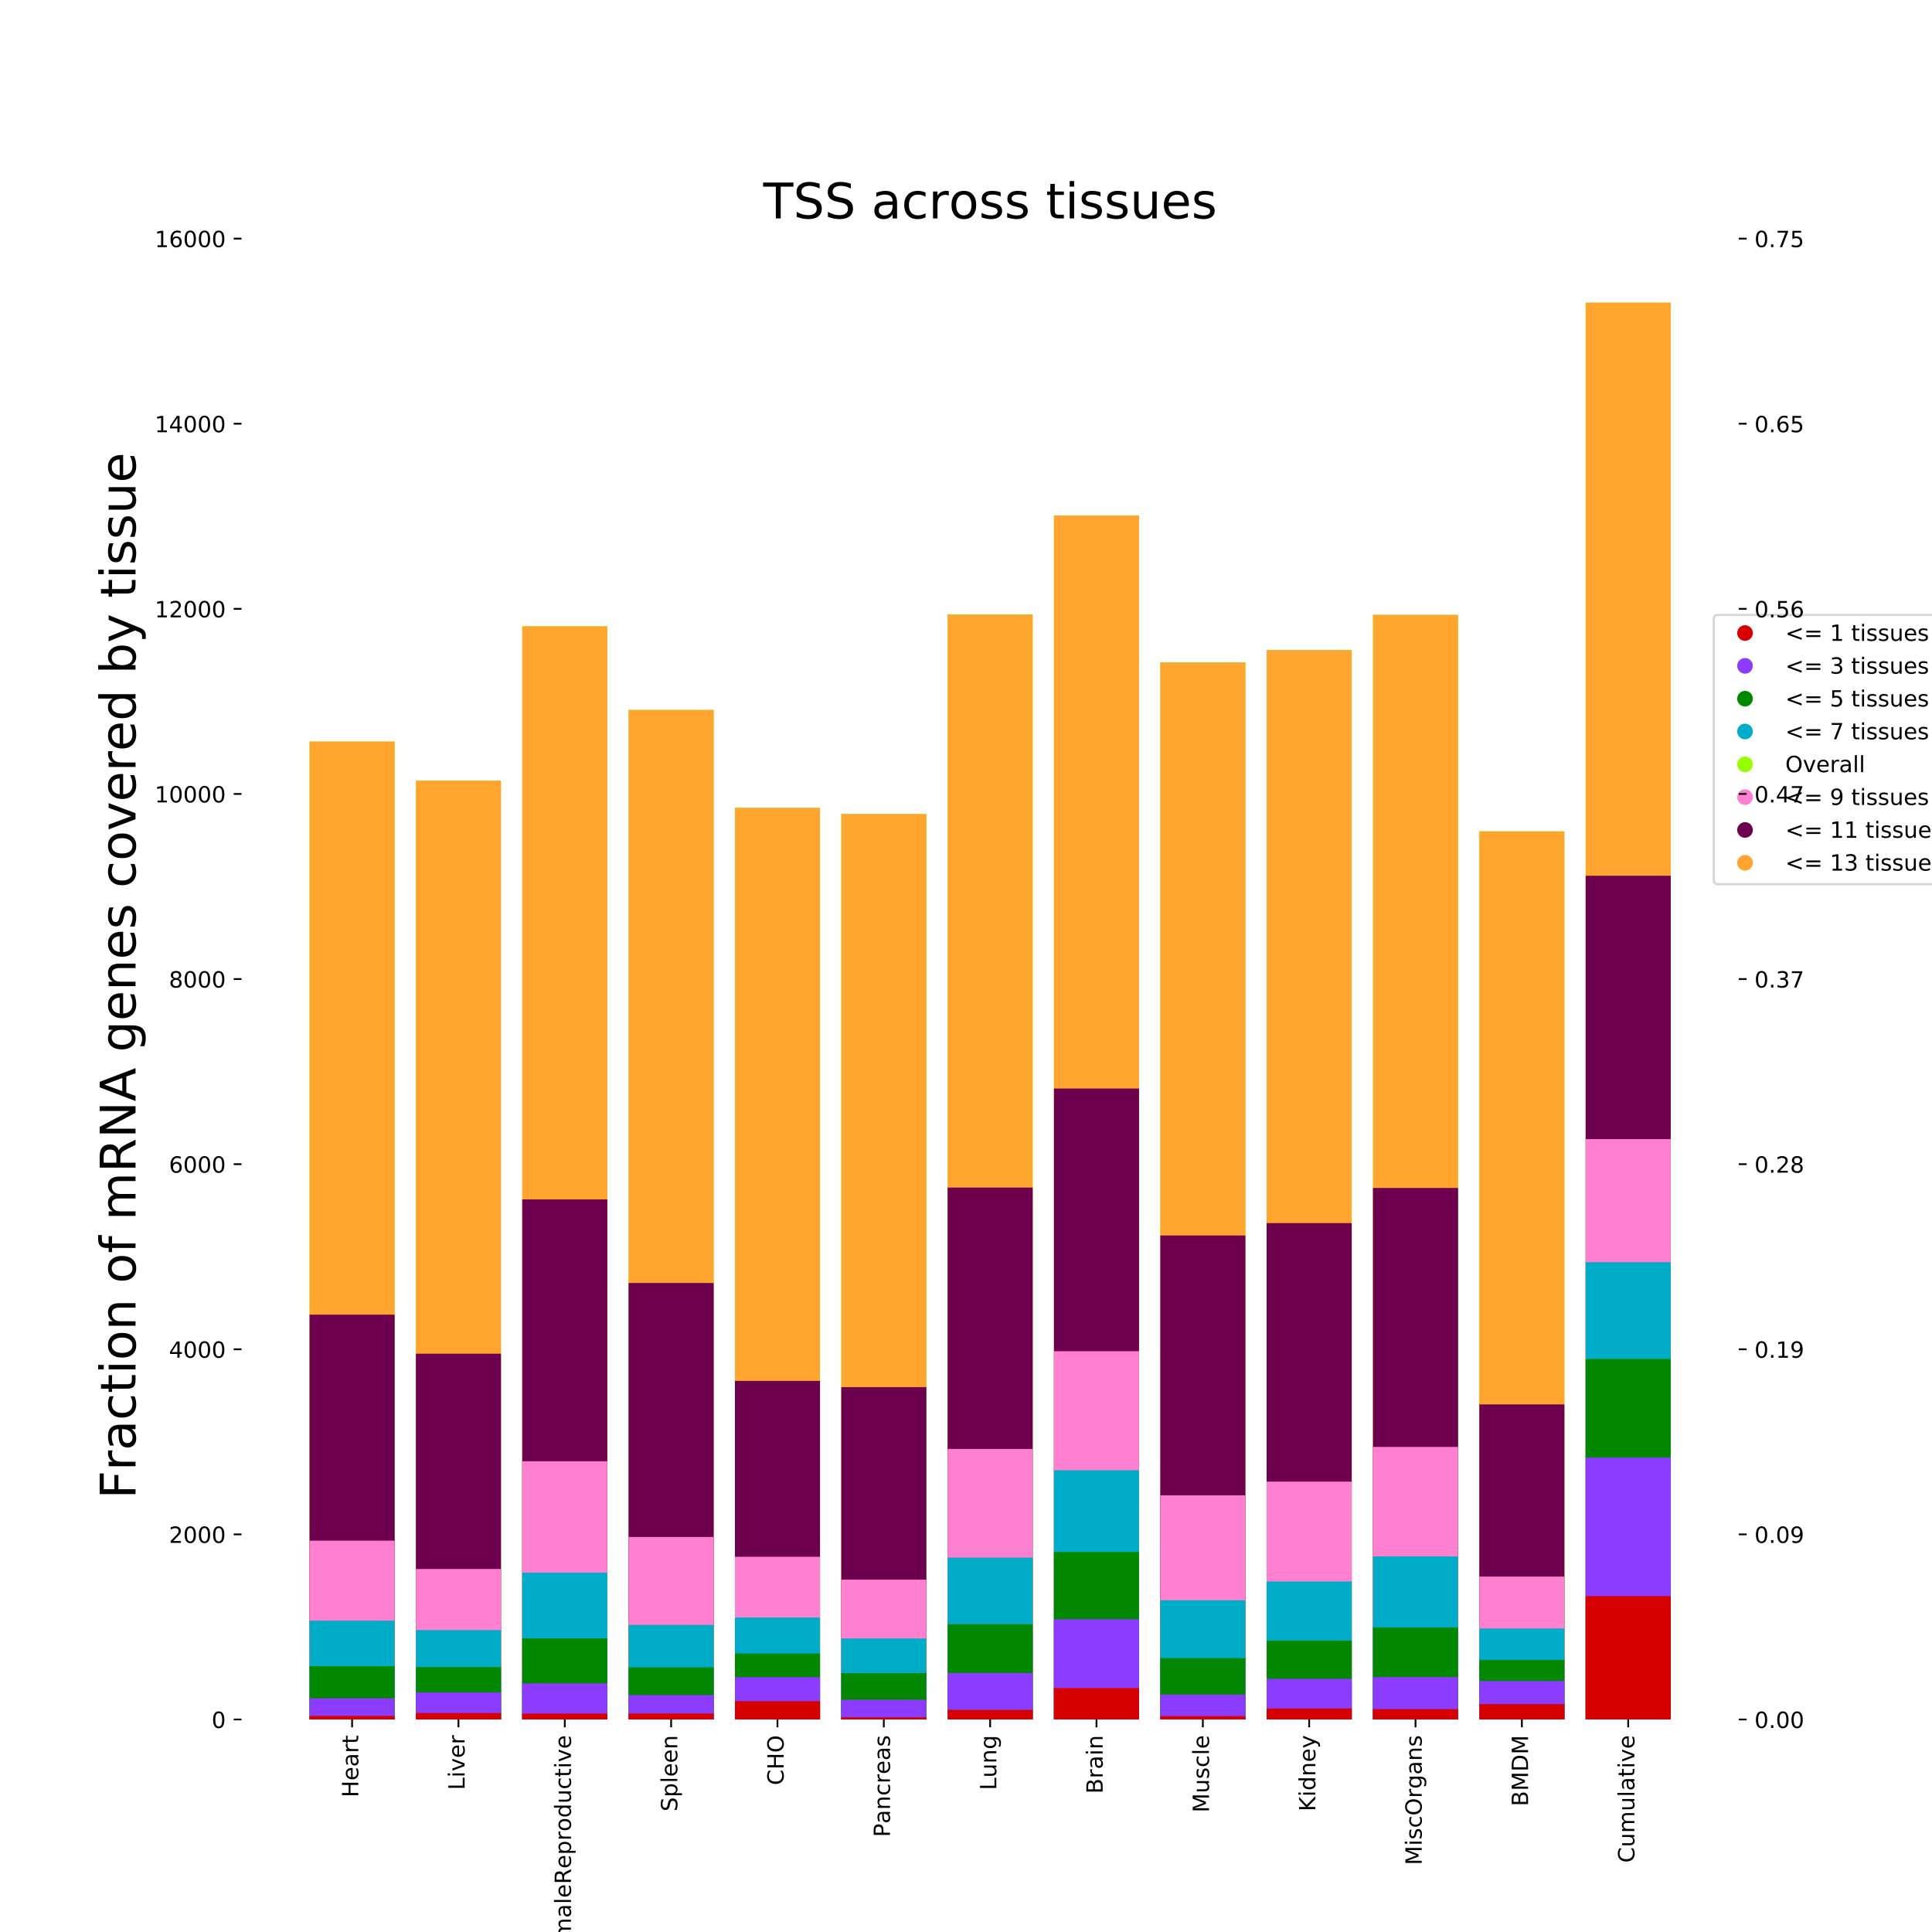 <?xml version="1.0" encoding="utf-8" standalone="no"?>
<!DOCTYPE svg PUBLIC "-//W3C//DTD SVG 1.1//EN"
  "http://www.w3.org/Graphics/SVG/1.1/DTD/svg11.dtd">
<!-- Created with matplotlib (https://matplotlib.org/) -->
<svg height="864pt" version="1.1" viewBox="0 0 864 864" width="864pt" xmlns="http://www.w3.org/2000/svg" xmlns:xlink="http://www.w3.org/1999/xlink">
 <defs>
  <style type="text/css">
*{stroke-linecap:butt;stroke-linejoin:round;}
  </style>
 </defs>
 <g id="figure_1">
  <g id="patch_1">
   <path d="M 0 864 
L 864 864 
L 864 0 
L 0 0 
z
" style="fill:#ffffff;"/>
  </g>
  <g id="axes_1">
   <g id="patch_2">
    <path d="M 108 768.96 
L 777.6 768.96 
L 777.6 103.68 
L 108 103.68 
z
" style="fill:#ffffff;"/>
   </g>
   <g id="patch_3">
    <path clip-path="url(#pdce9915527)" d="M 138.436 768.96 
L 176.482 768.96 
L 176.482 331.632 
L 138.436 331.632 
z
" style="fill:#98ff00;"/>
   </g>
   <g id="patch_4">
    <path clip-path="url(#pdce9915527)" d="M 185.993 768.96 
L 224.039 768.96 
L 224.039 349.099 
L 185.993 349.099 
z
" style="fill:#98ff00;"/>
   </g>
   <g id="patch_5">
    <path clip-path="url(#pdce9915527)" d="M 233.55 768.96 
L 271.595 768.96 
L 271.595 280.101 
L 233.55 280.101 
z
" style="fill:#98ff00;"/>
   </g>
   <g id="patch_6">
    <path clip-path="url(#pdce9915527)" d="M 281.107 768.96 
L 319.152 768.96 
L 319.152 317.477 
L 281.107 317.477 
z
" style="fill:#98ff00;"/>
   </g>
   <g id="patch_7">
    <path clip-path="url(#pdce9915527)" d="M 328.664 768.96 
L 366.709 768.96 
L 366.709 361.267 
L 328.664 361.267 
z
" style="fill:#98ff00;"/>
   </g>
   <g id="patch_8">
    <path clip-path="url(#pdce9915527)" d="M 376.22 768.96 
L 414.266 768.96 
L 414.266 364.04 
L 376.22 364.04 
z
" style="fill:#98ff00;"/>
   </g>
   <g id="patch_9">
    <path clip-path="url(#pdce9915527)" d="M 423.777 768.96 
L 461.823 768.96 
L 461.823 274.803 
L 423.777 274.803 
z
" style="fill:#98ff00;"/>
   </g>
   <g id="patch_10">
    <path clip-path="url(#pdce9915527)" d="M 471.334 768.96 
L 509.38 768.96 
L 509.38 230.516 
L 471.334 230.516 
z
" style="fill:#98ff00;"/>
   </g>
   <g id="patch_11">
    <path clip-path="url(#pdce9915527)" d="M 518.891 768.96 
L 556.936 768.96 
L 556.936 296.243 
L 518.891 296.243 
z
" style="fill:#98ff00;"/>
   </g>
   <g id="patch_12">
    <path clip-path="url(#pdce9915527)" d="M 566.448 768.96 
L 604.493 768.96 
L 604.493 290.697 
L 566.448 290.697 
z
" style="fill:#98ff00;"/>
   </g>
   <g id="patch_13">
    <path clip-path="url(#pdce9915527)" d="M 614.005 768.96 
L 652.05 768.96 
L 652.05 274.969 
L 614.005 274.969 
z
" style="fill:#98ff00;"/>
   </g>
   <g id="patch_14">
    <path clip-path="url(#pdce9915527)" d="M 661.561 768.96 
L 699.607 768.96 
L 699.607 371.78 
L 661.561 371.78 
z
" style="fill:#98ff00;"/>
   </g>
   <g id="patch_15">
    <path clip-path="url(#pdce9915527)" d="M 709.118 768.96 
L 747.164 768.96 
L 747.164 135.36 
L 709.118 135.36 
z
" style="fill:#98ff00;"/>
   </g>
   <g id="patch_16">
    <path clip-path="url(#pdce9915527)" d="M 138.436 768.96 
L 176.482 768.96 
L 176.482 331.632 
L 138.436 331.632 
z
" style="fill:#ffa530;"/>
   </g>
   <g id="patch_17">
    <path clip-path="url(#pdce9915527)" d="M 185.993 768.96 
L 224.039 768.96 
L 224.039 349.099 
L 185.993 349.099 
z
" style="fill:#ffa530;"/>
   </g>
   <g id="patch_18">
    <path clip-path="url(#pdce9915527)" d="M 233.55 768.96 
L 271.595 768.96 
L 271.595 280.101 
L 233.55 280.101 
z
" style="fill:#ffa530;"/>
   </g>
   <g id="patch_19">
    <path clip-path="url(#pdce9915527)" d="M 281.107 768.96 
L 319.152 768.96 
L 319.152 317.477 
L 281.107 317.477 
z
" style="fill:#ffa530;"/>
   </g>
   <g id="patch_20">
    <path clip-path="url(#pdce9915527)" d="M 328.664 768.96 
L 366.709 768.96 
L 366.709 361.267 
L 328.664 361.267 
z
" style="fill:#ffa530;"/>
   </g>
   <g id="patch_21">
    <path clip-path="url(#pdce9915527)" d="M 376.22 768.96 
L 414.266 768.96 
L 414.266 364.04 
L 376.22 364.04 
z
" style="fill:#ffa530;"/>
   </g>
   <g id="patch_22">
    <path clip-path="url(#pdce9915527)" d="M 423.777 768.96 
L 461.823 768.96 
L 461.823 274.803 
L 423.777 274.803 
z
" style="fill:#ffa530;"/>
   </g>
   <g id="patch_23">
    <path clip-path="url(#pdce9915527)" d="M 471.334 768.96 
L 509.38 768.96 
L 509.38 230.516 
L 471.334 230.516 
z
" style="fill:#ffa530;"/>
   </g>
   <g id="patch_24">
    <path clip-path="url(#pdce9915527)" d="M 518.891 768.96 
L 556.936 768.96 
L 556.936 296.243 
L 518.891 296.243 
z
" style="fill:#ffa530;"/>
   </g>
   <g id="patch_25">
    <path clip-path="url(#pdce9915527)" d="M 566.448 768.96 
L 604.493 768.96 
L 604.493 290.697 
L 566.448 290.697 
z
" style="fill:#ffa530;"/>
   </g>
   <g id="patch_26">
    <path clip-path="url(#pdce9915527)" d="M 614.005 768.96 
L 652.05 768.96 
L 652.05 274.969 
L 614.005 274.969 
z
" style="fill:#ffa530;"/>
   </g>
   <g id="patch_27">
    <path clip-path="url(#pdce9915527)" d="M 661.561 768.96 
L 699.607 768.96 
L 699.607 371.78 
L 661.561 371.78 
z
" style="fill:#ffa530;"/>
   </g>
   <g id="patch_28">
    <path clip-path="url(#pdce9915527)" d="M 709.118 768.96 
L 747.164 768.96 
L 747.164 135.36 
L 709.118 135.36 
z
" style="fill:#ffa530;"/>
   </g>
   <g id="patch_29">
    <path clip-path="url(#pdce9915527)" d="M 138.436 768.96 
L 176.482 768.96 
L 176.482 587.92 
L 138.436 587.92 
z
" style="fill:#6c004f;"/>
   </g>
   <g id="patch_30">
    <path clip-path="url(#pdce9915527)" d="M 185.993 768.96 
L 224.039 768.96 
L 224.039 605.386 
L 185.993 605.386 
z
" style="fill:#6c004f;"/>
   </g>
   <g id="patch_31">
    <path clip-path="url(#pdce9915527)" d="M 233.55 768.96 
L 271.595 768.96 
L 271.595 536.389 
L 233.55 536.389 
z
" style="fill:#6c004f;"/>
   </g>
   <g id="patch_32">
    <path clip-path="url(#pdce9915527)" d="M 281.107 768.96 
L 319.152 768.96 
L 319.152 573.764 
L 281.107 573.764 
z
" style="fill:#6c004f;"/>
   </g>
   <g id="patch_33">
    <path clip-path="url(#pdce9915527)" d="M 328.664 768.96 
L 366.709 768.96 
L 366.709 617.555 
L 328.664 617.555 
z
" style="fill:#6c004f;"/>
   </g>
   <g id="patch_34">
    <path clip-path="url(#pdce9915527)" d="M 376.22 768.96 
L 414.266 768.96 
L 414.266 620.328 
L 376.22 620.328 
z
" style="fill:#6c004f;"/>
   </g>
   <g id="patch_35">
    <path clip-path="url(#pdce9915527)" d="M 423.777 768.96 
L 461.823 768.96 
L 461.823 531.091 
L 423.777 531.091 
z
" style="fill:#6c004f;"/>
   </g>
   <g id="patch_36">
    <path clip-path="url(#pdce9915527)" d="M 471.334 768.96 
L 509.38 768.96 
L 509.38 486.804 
L 471.334 486.804 
z
" style="fill:#6c004f;"/>
   </g>
   <g id="patch_37">
    <path clip-path="url(#pdce9915527)" d="M 518.891 768.96 
L 556.936 768.96 
L 556.936 552.531 
L 518.891 552.531 
z
" style="fill:#6c004f;"/>
   </g>
   <g id="patch_38">
    <path clip-path="url(#pdce9915527)" d="M 566.448 768.96 
L 604.493 768.96 
L 604.493 546.985 
L 566.448 546.985 
z
" style="fill:#6c004f;"/>
   </g>
   <g id="patch_39">
    <path clip-path="url(#pdce9915527)" d="M 614.005 768.96 
L 652.05 768.96 
L 652.05 531.257 
L 614.005 531.257 
z
" style="fill:#6c004f;"/>
   </g>
   <g id="patch_40">
    <path clip-path="url(#pdce9915527)" d="M 661.561 768.96 
L 699.607 768.96 
L 699.607 628.068 
L 661.561 628.068 
z
" style="fill:#6c004f;"/>
   </g>
   <g id="patch_41">
    <path clip-path="url(#pdce9915527)" d="M 709.118 768.96 
L 747.164 768.96 
L 747.164 391.648 
L 709.118 391.648 
z
" style="fill:#6c004f;"/>
   </g>
   <g id="patch_42">
    <path clip-path="url(#pdce9915527)" d="M 138.436 768.96 
L 176.482 768.96 
L 176.482 688.994 
L 138.436 688.994 
z
" style="fill:#ff7fd1;"/>
   </g>
   <g id="patch_43">
    <path clip-path="url(#pdce9915527)" d="M 185.993 768.96 
L 224.039 768.96 
L 224.039 701.66 
L 185.993 701.66 
z
" style="fill:#ff7fd1;"/>
   </g>
   <g id="patch_44">
    <path clip-path="url(#pdce9915527)" d="M 233.55 768.96 
L 271.595 768.96 
L 271.595 653.482 
L 233.55 653.482 
z
" style="fill:#ff7fd1;"/>
   </g>
   <g id="patch_45">
    <path clip-path="url(#pdce9915527)" d="M 281.107 768.96 
L 319.152 768.96 
L 319.152 687.339 
L 281.107 687.339 
z
" style="fill:#ff7fd1;"/>
   </g>
   <g id="patch_46">
    <path clip-path="url(#pdce9915527)" d="M 328.664 768.96 
L 366.709 768.96 
L 366.709 696.196 
L 328.664 696.196 
z
" style="fill:#ff7fd1;"/>
   </g>
   <g id="patch_47">
    <path clip-path="url(#pdce9915527)" d="M 376.22 768.96 
L 414.266 768.96 
L 414.266 706.42 
L 376.22 706.42 
z
" style="fill:#ff7fd1;"/>
   </g>
   <g id="patch_48">
    <path clip-path="url(#pdce9915527)" d="M 423.777 768.96 
L 461.823 768.96 
L 461.823 647.977 
L 423.777 647.977 
z
" style="fill:#ff7fd1;"/>
   </g>
   <g id="patch_49">
    <path clip-path="url(#pdce9915527)" d="M 471.334 768.96 
L 509.38 768.96 
L 509.38 604.269 
L 471.334 604.269 
z
" style="fill:#ff7fd1;"/>
   </g>
   <g id="patch_50">
    <path clip-path="url(#pdce9915527)" d="M 518.891 768.96 
L 556.936 768.96 
L 556.936 668.713 
L 518.891 668.713 
z
" style="fill:#ff7fd1;"/>
   </g>
   <g id="patch_51">
    <path clip-path="url(#pdce9915527)" d="M 566.448 768.96 
L 604.493 768.96 
L 604.493 662.587 
L 566.448 662.587 
z
" style="fill:#ff7fd1;"/>
   </g>
   <g id="patch_52">
    <path clip-path="url(#pdce9915527)" d="M 614.005 768.96 
L 652.05 768.96 
L 652.05 647.066 
L 614.005 647.066 
z
" style="fill:#ff7fd1;"/>
   </g>
   <g id="patch_53">
    <path clip-path="url(#pdce9915527)" d="M 661.561 768.96 
L 699.607 768.96 
L 699.607 705.054 
L 661.561 705.054 
z
" style="fill:#ff7fd1;"/>
   </g>
   <g id="patch_54">
    <path clip-path="url(#pdce9915527)" d="M 709.118 768.96 
L 747.164 768.96 
L 747.164 509.403 
L 709.118 509.403 
z
" style="fill:#ff7fd1;"/>
   </g>
   <g id="patch_55">
    <path clip-path="url(#pdce9915527)" d="M 138.436 768.96 
L 176.482 768.96 
L 176.482 724.755 
L 138.436 724.755 
z
" style="fill:#00acc7;"/>
   </g>
   <g id="patch_56">
    <path clip-path="url(#pdce9915527)" d="M 185.993 768.96 
L 224.039 768.96 
L 224.039 728.977 
L 185.993 728.977 
z
" style="fill:#00acc7;"/>
   </g>
   <g id="patch_57">
    <path clip-path="url(#pdce9915527)" d="M 233.55 768.96 
L 271.595 768.96 
L 271.595 703.274 
L 233.55 703.274 
z
" style="fill:#00acc7;"/>
   </g>
   <g id="patch_58">
    <path clip-path="url(#pdce9915527)" d="M 281.107 768.96 
L 319.152 768.96 
L 319.152 726.659 
L 281.107 726.659 
z
" style="fill:#00acc7;"/>
   </g>
   <g id="patch_59">
    <path clip-path="url(#pdce9915527)" d="M 328.664 768.96 
L 366.709 768.96 
L 366.709 723.348 
L 328.664 723.348 
z
" style="fill:#00acc7;"/>
   </g>
   <g id="patch_60">
    <path clip-path="url(#pdce9915527)" d="M 376.22 768.96 
L 414.266 768.96 
L 414.266 732.744 
L 376.22 732.744 
z
" style="fill:#00acc7;"/>
   </g>
   <g id="patch_61">
    <path clip-path="url(#pdce9915527)" d="M 423.777 768.96 
L 461.823 768.96 
L 461.823 696.569 
L 423.777 696.569 
z
" style="fill:#00acc7;"/>
   </g>
   <g id="patch_62">
    <path clip-path="url(#pdce9915527)" d="M 471.334 768.96 
L 509.38 768.96 
L 509.38 657.496 
L 471.334 657.496 
z
" style="fill:#00acc7;"/>
   </g>
   <g id="patch_63">
    <path clip-path="url(#pdce9915527)" d="M 518.891 768.96 
L 556.936 768.96 
L 556.936 715.65 
L 518.891 715.65 
z
" style="fill:#00acc7;"/>
   </g>
   <g id="patch_64">
    <path clip-path="url(#pdce9915527)" d="M 566.448 768.96 
L 604.493 768.96 
L 604.493 707.247 
L 566.448 707.247 
z
" style="fill:#00acc7;"/>
   </g>
   <g id="patch_65">
    <path clip-path="url(#pdce9915527)" d="M 614.005 768.96 
L 652.05 768.96 
L 652.05 696.031 
L 614.005 696.031 
z
" style="fill:#00acc7;"/>
   </g>
   <g id="patch_66">
    <path clip-path="url(#pdce9915527)" d="M 661.561 768.96 
L 699.607 768.96 
L 699.607 728.274 
L 661.561 728.274 
z
" style="fill:#00acc7;"/>
   </g>
   <g id="patch_67">
    <path clip-path="url(#pdce9915527)" d="M 709.118 768.96 
L 747.164 768.96 
L 747.164 564.451 
L 709.118 564.451 
z
" style="fill:#00acc7;"/>
   </g>
   <g id="patch_68">
    <path clip-path="url(#pdce9915527)" d="M 138.436 768.96 
L 176.482 768.96 
L 176.482 745.119 
L 138.436 745.119 
z
" style="fill:#028800;"/>
   </g>
   <g id="patch_69">
    <path clip-path="url(#pdce9915527)" d="M 185.993 768.96 
L 224.039 768.96 
L 224.039 745.533 
L 185.993 745.533 
z
" style="fill:#028800;"/>
   </g>
   <g id="patch_70">
    <path clip-path="url(#pdce9915527)" d="M 233.55 768.96 
L 271.595 768.96 
L 271.595 732.702 
L 233.55 732.702 
z
" style="fill:#028800;"/>
   </g>
   <g id="patch_71">
    <path clip-path="url(#pdce9915527)" d="M 281.107 768.96 
L 319.152 768.96 
L 319.152 745.657 
L 281.107 745.657 
z
" style="fill:#028800;"/>
   </g>
   <g id="patch_72">
    <path clip-path="url(#pdce9915527)" d="M 328.664 768.96 
L 366.709 768.96 
L 366.709 739.449 
L 328.664 739.449 
z
" style="fill:#028800;"/>
   </g>
   <g id="patch_73">
    <path clip-path="url(#pdce9915527)" d="M 376.22 768.96 
L 414.266 768.96 
L 414.266 748.224 
L 376.22 748.224 
z
" style="fill:#028800;"/>
   </g>
   <g id="patch_74">
    <path clip-path="url(#pdce9915527)" d="M 423.777 768.96 
L 461.823 768.96 
L 461.823 726.37 
L 423.777 726.37 
z
" style="fill:#028800;"/>
   </g>
   <g id="patch_75">
    <path clip-path="url(#pdce9915527)" d="M 471.334 768.96 
L 509.38 768.96 
L 509.38 694.044 
L 471.334 694.044 
z
" style="fill:#028800;"/>
   </g>
   <g id="patch_76">
    <path clip-path="url(#pdce9915527)" d="M 518.891 768.96 
L 556.936 768.96 
L 556.936 741.518 
L 518.891 741.518 
z
" style="fill:#028800;"/>
   </g>
   <g id="patch_77">
    <path clip-path="url(#pdce9915527)" d="M 566.448 768.96 
L 604.493 768.96 
L 604.493 733.696 
L 566.448 733.696 
z
" style="fill:#028800;"/>
   </g>
   <g id="patch_78">
    <path clip-path="url(#pdce9915527)" d="M 614.005 768.96 
L 652.05 768.96 
L 652.05 727.818 
L 614.005 727.818 
z
" style="fill:#028800;"/>
   </g>
   <g id="patch_79">
    <path clip-path="url(#pdce9915527)" d="M 661.561 768.96 
L 699.607 768.96 
L 699.607 742.305 
L 661.561 742.305 
z
" style="fill:#028800;"/>
   </g>
   <g id="patch_80">
    <path clip-path="url(#pdce9915527)" d="M 709.118 768.96 
L 747.164 768.96 
L 747.164 607.745 
L 709.118 607.745 
z
" style="fill:#028800;"/>
   </g>
   <g id="patch_81">
    <path clip-path="url(#pdce9915527)" d="M 138.436 768.96 
L 176.482 768.96 
L 176.482 759.482 
L 138.436 759.482 
z
" style="fill:#8c3cff;"/>
   </g>
   <g id="patch_82">
    <path clip-path="url(#pdce9915527)" d="M 185.993 768.96 
L 224.039 768.96 
L 224.039 756.874 
L 185.993 756.874 
z
" style="fill:#8c3cff;"/>
   </g>
   <g id="patch_83">
    <path clip-path="url(#pdce9915527)" d="M 233.55 768.96 
L 271.595 768.96 
L 271.595 752.818 
L 233.55 752.818 
z
" style="fill:#8c3cff;"/>
   </g>
   <g id="patch_84">
    <path clip-path="url(#pdce9915527)" d="M 281.107 768.96 
L 319.152 768.96 
L 319.152 758.033 
L 281.107 758.033 
z
" style="fill:#8c3cff;"/>
   </g>
   <g id="patch_85">
    <path clip-path="url(#pdce9915527)" d="M 328.664 768.96 
L 366.709 768.96 
L 366.709 750.045 
L 328.664 750.045 
z
" style="fill:#8c3cff;"/>
   </g>
   <g id="patch_86">
    <path clip-path="url(#pdce9915527)" d="M 376.22 768.96 
L 414.266 768.96 
L 414.266 760.144 
L 376.22 760.144 
z
" style="fill:#8c3cff;"/>
   </g>
   <g id="patch_87">
    <path clip-path="url(#pdce9915527)" d="M 423.777 768.96 
L 461.823 768.96 
L 461.823 748.182 
L 423.777 748.182 
z
" style="fill:#8c3cff;"/>
   </g>
   <g id="patch_88">
    <path clip-path="url(#pdce9915527)" d="M 471.334 768.96 
L 509.38 768.96 
L 509.38 724.134 
L 471.334 724.134 
z
" style="fill:#8c3cff;"/>
   </g>
   <g id="patch_89">
    <path clip-path="url(#pdce9915527)" d="M 518.891 768.96 
L 556.936 768.96 
L 556.936 757.826 
L 518.891 757.826 
z
" style="fill:#8c3cff;"/>
   </g>
   <g id="patch_90">
    <path clip-path="url(#pdce9915527)" d="M 566.448 768.96 
L 604.493 768.96 
L 604.493 750.79 
L 566.448 750.79 
z
" style="fill:#8c3cff;"/>
   </g>
   <g id="patch_91">
    <path clip-path="url(#pdce9915527)" d="M 614.005 768.96 
L 652.05 768.96 
L 652.05 750.003 
L 614.005 750.003 
z
" style="fill:#8c3cff;"/>
   </g>
   <g id="patch_92">
    <path clip-path="url(#pdce9915527)" d="M 661.561 768.96 
L 699.607 768.96 
L 699.607 751.742 
L 661.561 751.742 
z
" style="fill:#8c3cff;"/>
   </g>
   <g id="patch_93">
    <path clip-path="url(#pdce9915527)" d="M 709.118 768.96 
L 747.164 768.96 
L 747.164 651.867 
L 709.118 651.867 
z
" style="fill:#8c3cff;"/>
   </g>
   <g id="patch_94">
    <path clip-path="url(#pdce9915527)" d="M 138.436 768.96 
L 176.482 768.96 
L 176.482 767.387 
L 138.436 767.387 
z
" style="fill:#d70000;"/>
   </g>
   <g id="patch_95">
    <path clip-path="url(#pdce9915527)" d="M 185.993 768.96 
L 224.039 768.96 
L 224.039 766.063 
L 185.993 766.063 
z
" style="fill:#d70000;"/>
   </g>
   <g id="patch_96">
    <path clip-path="url(#pdce9915527)" d="M 233.55 768.96 
L 271.595 768.96 
L 271.595 766.352 
L 233.55 766.352 
z
" style="fill:#d70000;"/>
   </g>
   <g id="patch_97">
    <path clip-path="url(#pdce9915527)" d="M 281.107 768.96 
L 319.152 768.96 
L 319.152 766.27 
L 281.107 766.27 
z
" style="fill:#d70000;"/>
   </g>
   <g id="patch_98">
    <path clip-path="url(#pdce9915527)" d="M 328.664 768.96 
L 366.709 768.96 
L 366.709 760.765 
L 328.664 760.765 
z
" style="fill:#d70000;"/>
   </g>
   <g id="patch_99">
    <path clip-path="url(#pdce9915527)" d="M 376.22 768.96 
L 414.266 768.96 
L 414.266 768.008 
L 376.22 768.008 
z
" style="fill:#d70000;"/>
   </g>
   <g id="patch_100">
    <path clip-path="url(#pdce9915527)" d="M 423.777 768.96 
L 461.823 768.96 
L 461.823 764.655 
L 423.777 764.655 
z
" style="fill:#d70000;"/>
   </g>
   <g id="patch_101">
    <path clip-path="url(#pdce9915527)" d="M 471.334 768.96 
L 509.38 768.96 
L 509.38 754.929 
L 471.334 754.929 
z
" style="fill:#d70000;"/>
   </g>
   <g id="patch_102">
    <path clip-path="url(#pdce9915527)" d="M 518.891 768.96 
L 556.936 768.96 
L 556.936 767.47 
L 518.891 767.47 
z
" style="fill:#d70000;"/>
   </g>
   <g id="patch_103">
    <path clip-path="url(#pdce9915527)" d="M 566.448 768.96 
L 604.493 768.96 
L 604.493 764.035 
L 566.448 764.035 
z
" style="fill:#d70000;"/>
   </g>
   <g id="patch_104">
    <path clip-path="url(#pdce9915527)" d="M 614.005 768.96 
L 652.05 768.96 
L 652.05 764.324 
L 614.005 764.324 
z
" style="fill:#d70000;"/>
   </g>
   <g id="patch_105">
    <path clip-path="url(#pdce9915527)" d="M 661.561 768.96 
L 699.607 768.96 
L 699.607 762.089 
L 661.561 762.089 
z
" style="fill:#d70000;"/>
   </g>
   <g id="patch_106">
    <path clip-path="url(#pdce9915527)" d="M 709.118 768.96 
L 747.164 768.96 
L 747.164 713.787 
L 709.118 713.787 
z
" style="fill:#d70000;"/>
   </g>
   <g id="matplotlib.axis_1">
    <g id="xtick_1">
     <g id="line2d_1">
      <defs>
       <path d="M 0 0 
L 0 3.5 
" id="mfc25d92c1d" style="stroke:#000000;stroke-width:0.8;"/>
      </defs>
      <g>
       <use style="stroke:#000000;stroke-width:0.8;" x="157.459" xlink:href="#mfc25d92c1d" y="768.96"/>
      </g>
     </g>
     <g id="text_1">
      <!-- Heart -->
      <defs>
       <path d="M 9.812 72.906 
L 19.672 72.906 
L 19.672 43.016 
L 55.516 43.016 
L 55.516 72.906 
L 65.375 72.906 
L 65.375 0 
L 55.516 0 
L 55.516 34.719 
L 19.672 34.719 
L 19.672 0 
L 9.812 0 
z
" id="DejaVuSans-72"/>
       <path d="M 56.203 29.594 
L 56.203 25.203 
L 14.891 25.203 
Q 15.484 15.922 20.484 11.062 
Q 25.484 6.203 34.422 6.203 
Q 39.594 6.203 44.453 7.469 
Q 49.312 8.734 54.109 11.281 
L 54.109 2.781 
Q 49.266 0.734 44.188 -0.344 
Q 39.109 -1.422 33.891 -1.422 
Q 20.797 -1.422 13.156 6.188 
Q 5.516 13.812 5.516 26.812 
Q 5.516 40.234 12.766 48.109 
Q 20.016 56 32.328 56 
Q 43.359 56 49.781 48.891 
Q 56.203 41.797 56.203 29.594 
z
M 47.219 32.234 
Q 47.125 39.594 43.094 43.984 
Q 39.062 48.391 32.422 48.391 
Q 24.906 48.391 20.391 44.141 
Q 15.875 39.891 15.188 32.172 
z
" id="DejaVuSans-101"/>
       <path d="M 34.281 27.484 
Q 23.391 27.484 19.188 25 
Q 14.984 22.516 14.984 16.5 
Q 14.984 11.719 18.141 8.906 
Q 21.297 6.109 26.703 6.109 
Q 34.188 6.109 38.703 11.406 
Q 43.219 16.703 43.219 25.484 
L 43.219 27.484 
z
M 52.203 31.203 
L 52.203 0 
L 43.219 0 
L 43.219 8.297 
Q 40.141 3.328 35.547 0.953 
Q 30.953 -1.422 24.312 -1.422 
Q 15.922 -1.422 10.953 3.297 
Q 6 8.016 6 15.922 
Q 6 25.141 12.172 29.828 
Q 18.359 34.516 30.609 34.516 
L 43.219 34.516 
L 43.219 35.406 
Q 43.219 41.609 39.141 45 
Q 35.062 48.391 27.688 48.391 
Q 23 48.391 18.547 47.266 
Q 14.109 46.141 10.016 43.891 
L 10.016 52.203 
Q 14.938 54.109 19.578 55.047 
Q 24.219 56 28.609 56 
Q 40.484 56 46.344 49.844 
Q 52.203 43.703 52.203 31.203 
z
" id="DejaVuSans-97"/>
       <path d="M 41.109 46.297 
Q 39.594 47.172 37.812 47.578 
Q 36.031 48 33.891 48 
Q 26.266 48 22.188 43.047 
Q 18.109 38.094 18.109 28.812 
L 18.109 0 
L 9.078 0 
L 9.078 54.688 
L 18.109 54.688 
L 18.109 46.188 
Q 20.953 51.172 25.484 53.578 
Q 30.031 56 36.531 56 
Q 37.453 56 38.578 55.875 
Q 39.703 55.766 41.062 55.516 
z
" id="DejaVuSans-114"/>
       <path d="M 18.312 70.219 
L 18.312 54.688 
L 36.812 54.688 
L 36.812 47.703 
L 18.312 47.703 
L 18.312 18.016 
Q 18.312 11.328 20.141 9.422 
Q 21.969 7.516 27.594 7.516 
L 36.812 7.516 
L 36.812 0 
L 27.594 0 
Q 17.188 0 13.234 3.875 
Q 9.281 7.766 9.281 18.016 
L 9.281 47.703 
L 2.688 47.703 
L 2.688 54.688 
L 9.281 54.688 
L 9.281 70.219 
z
" id="DejaVuSans-116"/>
      </defs>
      <g transform="translate(160.218 803.793)rotate(-90)scale(0.1 -0.1)">
       <use xlink:href="#DejaVuSans-72"/>
       <use x="75.195" xlink:href="#DejaVuSans-101"/>
       <use x="136.719" xlink:href="#DejaVuSans-97"/>
       <use x="197.998" xlink:href="#DejaVuSans-114"/>
       <use x="239.111" xlink:href="#DejaVuSans-116"/>
      </g>
     </g>
    </g>
    <g id="xtick_2">
     <g id="line2d_2">
      <g>
       <use style="stroke:#000000;stroke-width:0.8;" x="205.016" xlink:href="#mfc25d92c1d" y="768.96"/>
      </g>
     </g>
     <g id="text_2">
      <!-- Liver -->
      <defs>
       <path d="M 9.812 72.906 
L 19.672 72.906 
L 19.672 8.297 
L 55.172 8.297 
L 55.172 0 
L 9.812 0 
z
" id="DejaVuSans-76"/>
       <path d="M 9.422 54.688 
L 18.406 54.688 
L 18.406 0 
L 9.422 0 
z
M 9.422 75.984 
L 18.406 75.984 
L 18.406 64.594 
L 9.422 64.594 
z
" id="DejaVuSans-105"/>
       <path d="M 2.984 54.688 
L 12.5 54.688 
L 29.594 8.797 
L 46.688 54.688 
L 56.203 54.688 
L 35.688 0 
L 23.484 0 
z
" id="DejaVuSans-118"/>
      </defs>
      <g transform="translate(207.775 800.493)rotate(-90)scale(0.1 -0.1)">
       <use xlink:href="#DejaVuSans-76"/>
       <use x="55.713" xlink:href="#DejaVuSans-105"/>
       <use x="83.496" xlink:href="#DejaVuSans-118"/>
       <use x="142.676" xlink:href="#DejaVuSans-101"/>
       <use x="204.199" xlink:href="#DejaVuSans-114"/>
      </g>
     </g>
    </g>
    <g id="xtick_3">
     <g id="line2d_3">
      <g>
       <use style="stroke:#000000;stroke-width:0.8;" x="252.573" xlink:href="#mfc25d92c1d" y="768.96"/>
      </g>
     </g>
     <g id="text_3">
      <!-- FemaleReproductive -->
      <defs>
       <path d="M 9.812 72.906 
L 51.703 72.906 
L 51.703 64.594 
L 19.672 64.594 
L 19.672 43.109 
L 48.578 43.109 
L 48.578 34.812 
L 19.672 34.812 
L 19.672 0 
L 9.812 0 
z
" id="DejaVuSans-70"/>
       <path d="M 52 44.188 
Q 55.375 50.25 60.062 53.125 
Q 64.75 56 71.094 56 
Q 79.641 56 84.281 50.016 
Q 88.922 44.047 88.922 33.016 
L 88.922 0 
L 79.891 0 
L 79.891 32.719 
Q 79.891 40.578 77.094 44.375 
Q 74.312 48.188 68.609 48.188 
Q 61.625 48.188 57.562 43.547 
Q 53.516 38.922 53.516 30.906 
L 53.516 0 
L 44.484 0 
L 44.484 32.719 
Q 44.484 40.625 41.703 44.406 
Q 38.922 48.188 33.109 48.188 
Q 26.219 48.188 22.156 43.531 
Q 18.109 38.875 18.109 30.906 
L 18.109 0 
L 9.078 0 
L 9.078 54.688 
L 18.109 54.688 
L 18.109 46.188 
Q 21.188 51.219 25.484 53.609 
Q 29.781 56 35.688 56 
Q 41.656 56 45.828 52.969 
Q 50 49.953 52 44.188 
z
" id="DejaVuSans-109"/>
       <path d="M 9.422 75.984 
L 18.406 75.984 
L 18.406 0 
L 9.422 0 
z
" id="DejaVuSans-108"/>
       <path d="M 44.391 34.188 
Q 47.562 33.109 50.562 29.594 
Q 53.562 26.078 56.594 19.922 
L 66.609 0 
L 56 0 
L 46.688 18.703 
Q 43.062 26.031 39.672 28.422 
Q 36.281 30.812 30.422 30.812 
L 19.672 30.812 
L 19.672 0 
L 9.812 0 
L 9.812 72.906 
L 32.078 72.906 
Q 44.578 72.906 50.734 67.672 
Q 56.891 62.453 56.891 51.906 
Q 56.891 45.016 53.688 40.469 
Q 50.484 35.938 44.391 34.188 
z
M 19.672 64.797 
L 19.672 38.922 
L 32.078 38.922 
Q 39.203 38.922 42.844 42.219 
Q 46.484 45.516 46.484 51.906 
Q 46.484 58.297 42.844 61.547 
Q 39.203 64.797 32.078 64.797 
z
" id="DejaVuSans-82"/>
       <path d="M 18.109 8.203 
L 18.109 -20.797 
L 9.078 -20.797 
L 9.078 54.688 
L 18.109 54.688 
L 18.109 46.391 
Q 20.953 51.266 25.266 53.625 
Q 29.594 56 35.594 56 
Q 45.562 56 51.781 48.094 
Q 58.016 40.188 58.016 27.297 
Q 58.016 14.406 51.781 6.484 
Q 45.562 -1.422 35.594 -1.422 
Q 29.594 -1.422 25.266 0.953 
Q 20.953 3.328 18.109 8.203 
z
M 48.688 27.297 
Q 48.688 37.203 44.609 42.844 
Q 40.531 48.484 33.406 48.484 
Q 26.266 48.484 22.188 42.844 
Q 18.109 37.203 18.109 27.297 
Q 18.109 17.391 22.188 11.75 
Q 26.266 6.109 33.406 6.109 
Q 40.531 6.109 44.609 11.75 
Q 48.688 17.391 48.688 27.297 
z
" id="DejaVuSans-112"/>
       <path d="M 30.609 48.391 
Q 23.391 48.391 19.188 42.75 
Q 14.984 37.109 14.984 27.297 
Q 14.984 17.484 19.156 11.844 
Q 23.344 6.203 30.609 6.203 
Q 37.797 6.203 41.984 11.859 
Q 46.188 17.531 46.188 27.297 
Q 46.188 37.016 41.984 42.703 
Q 37.797 48.391 30.609 48.391 
z
M 30.609 56 
Q 42.328 56 49.016 48.375 
Q 55.719 40.766 55.719 27.297 
Q 55.719 13.875 49.016 6.219 
Q 42.328 -1.422 30.609 -1.422 
Q 18.844 -1.422 12.172 6.219 
Q 5.516 13.875 5.516 27.297 
Q 5.516 40.766 12.172 48.375 
Q 18.844 56 30.609 56 
z
" id="DejaVuSans-111"/>
       <path d="M 45.406 46.391 
L 45.406 75.984 
L 54.391 75.984 
L 54.391 0 
L 45.406 0 
L 45.406 8.203 
Q 42.578 3.328 38.25 0.953 
Q 33.938 -1.422 27.875 -1.422 
Q 17.969 -1.422 11.734 6.484 
Q 5.516 14.406 5.516 27.297 
Q 5.516 40.188 11.734 48.094 
Q 17.969 56 27.875 56 
Q 33.938 56 38.25 53.625 
Q 42.578 51.266 45.406 46.391 
z
M 14.797 27.297 
Q 14.797 17.391 18.875 11.75 
Q 22.953 6.109 30.078 6.109 
Q 37.203 6.109 41.297 11.75 
Q 45.406 17.391 45.406 27.297 
Q 45.406 37.203 41.297 42.844 
Q 37.203 48.484 30.078 48.484 
Q 22.953 48.484 18.875 42.844 
Q 14.797 37.203 14.797 27.297 
z
" id="DejaVuSans-100"/>
       <path d="M 8.5 21.578 
L 8.5 54.688 
L 17.484 54.688 
L 17.484 21.922 
Q 17.484 14.156 20.5 10.266 
Q 23.531 6.391 29.594 6.391 
Q 36.859 6.391 41.078 11.031 
Q 45.312 15.672 45.312 23.688 
L 45.312 54.688 
L 54.297 54.688 
L 54.297 0 
L 45.312 0 
L 45.312 8.406 
Q 42.047 3.422 37.719 1 
Q 33.406 -1.422 27.688 -1.422 
Q 18.266 -1.422 13.375 4.438 
Q 8.5 10.297 8.5 21.578 
z
M 31.109 56 
z
" id="DejaVuSans-117"/>
       <path d="M 48.781 52.594 
L 48.781 44.188 
Q 44.969 46.297 41.141 47.344 
Q 37.312 48.391 33.406 48.391 
Q 24.656 48.391 19.812 42.844 
Q 14.984 37.312 14.984 27.297 
Q 14.984 17.281 19.812 11.734 
Q 24.656 6.203 33.406 6.203 
Q 37.312 6.203 41.141 7.25 
Q 44.969 8.297 48.781 10.406 
L 48.781 2.094 
Q 45.016 0.344 40.984 -0.531 
Q 36.969 -1.422 32.422 -1.422 
Q 20.062 -1.422 12.781 6.344 
Q 5.516 14.109 5.516 27.297 
Q 5.516 40.672 12.859 48.328 
Q 20.219 56 33.016 56 
Q 37.156 56 41.109 55.141 
Q 45.062 54.297 48.781 52.594 
z
" id="DejaVuSans-99"/>
      </defs>
      <g transform="translate(255.332 879.282)rotate(-90)scale(0.1 -0.1)">
       <use xlink:href="#DejaVuSans-70"/>
       <use x="57.441" xlink:href="#DejaVuSans-101"/>
       <use x="118.965" xlink:href="#DejaVuSans-109"/>
       <use x="216.377" xlink:href="#DejaVuSans-97"/>
       <use x="277.656" xlink:href="#DejaVuSans-108"/>
       <use x="305.439" xlink:href="#DejaVuSans-101"/>
       <use x="366.963" xlink:href="#DejaVuSans-82"/>
       <use x="436.383" xlink:href="#DejaVuSans-101"/>
       <use x="497.906" xlink:href="#DejaVuSans-112"/>
       <use x="561.383" xlink:href="#DejaVuSans-114"/>
       <use x="602.465" xlink:href="#DejaVuSans-111"/>
       <use x="663.646" xlink:href="#DejaVuSans-100"/>
       <use x="727.123" xlink:href="#DejaVuSans-117"/>
       <use x="790.502" xlink:href="#DejaVuSans-99"/>
       <use x="845.482" xlink:href="#DejaVuSans-116"/>
       <use x="884.691" xlink:href="#DejaVuSans-105"/>
       <use x="912.475" xlink:href="#DejaVuSans-118"/>
       <use x="971.654" xlink:href="#DejaVuSans-101"/>
      </g>
     </g>
    </g>
    <g id="xtick_4">
     <g id="line2d_4">
      <g>
       <use style="stroke:#000000;stroke-width:0.8;" x="300.13" xlink:href="#mfc25d92c1d" y="768.96"/>
      </g>
     </g>
     <g id="text_4">
      <!-- Spleen -->
      <defs>
       <path d="M 53.516 70.516 
L 53.516 60.891 
Q 47.906 63.578 42.922 64.891 
Q 37.938 66.219 33.297 66.219 
Q 25.25 66.219 20.875 63.094 
Q 16.5 59.969 16.5 54.203 
Q 16.5 49.359 19.406 46.891 
Q 22.312 44.438 30.422 42.922 
L 36.375 41.703 
Q 47.406 39.594 52.656 34.297 
Q 57.906 29 57.906 20.125 
Q 57.906 9.516 50.797 4.047 
Q 43.703 -1.422 29.984 -1.422 
Q 24.812 -1.422 18.969 -0.25 
Q 13.141 0.922 6.891 3.219 
L 6.891 13.375 
Q 12.891 10.016 18.656 8.297 
Q 24.422 6.594 29.984 6.594 
Q 38.422 6.594 43.016 9.906 
Q 47.609 13.234 47.609 19.391 
Q 47.609 24.75 44.312 27.781 
Q 41.016 30.812 33.5 32.328 
L 27.484 33.5 
Q 16.453 35.688 11.516 40.375 
Q 6.594 45.062 6.594 53.422 
Q 6.594 63.094 13.406 68.656 
Q 20.219 74.219 32.172 74.219 
Q 37.312 74.219 42.625 73.281 
Q 47.953 72.359 53.516 70.516 
z
" id="DejaVuSans-83"/>
       <path d="M 54.891 33.016 
L 54.891 0 
L 45.906 0 
L 45.906 32.719 
Q 45.906 40.484 42.875 44.328 
Q 39.844 48.188 33.797 48.188 
Q 26.516 48.188 22.312 43.547 
Q 18.109 38.922 18.109 30.906 
L 18.109 0 
L 9.078 0 
L 9.078 54.688 
L 18.109 54.688 
L 18.109 46.188 
Q 21.344 51.125 25.703 53.562 
Q 30.078 56 35.797 56 
Q 45.219 56 50.047 50.172 
Q 54.891 44.344 54.891 33.016 
z
" id="DejaVuSans-110"/>
      </defs>
      <g transform="translate(302.889 810.079)rotate(-90)scale(0.1 -0.1)">
       <use xlink:href="#DejaVuSans-83"/>
       <use x="63.477" xlink:href="#DejaVuSans-112"/>
       <use x="126.953" xlink:href="#DejaVuSans-108"/>
       <use x="154.736" xlink:href="#DejaVuSans-101"/>
       <use x="216.26" xlink:href="#DejaVuSans-101"/>
       <use x="277.783" xlink:href="#DejaVuSans-110"/>
      </g>
     </g>
    </g>
    <g id="xtick_5">
     <g id="line2d_5">
      <g>
       <use style="stroke:#000000;stroke-width:0.8;" x="347.686" xlink:href="#mfc25d92c1d" y="768.96"/>
      </g>
     </g>
     <g id="text_5">
      <!-- CHO -->
      <defs>
       <path d="M 64.406 67.281 
L 64.406 56.891 
Q 59.422 61.531 53.781 63.812 
Q 48.141 66.109 41.797 66.109 
Q 29.297 66.109 22.656 58.469 
Q 16.016 50.828 16.016 36.375 
Q 16.016 21.969 22.656 14.328 
Q 29.297 6.688 41.797 6.688 
Q 48.141 6.688 53.781 8.984 
Q 59.422 11.281 64.406 15.922 
L 64.406 5.609 
Q 59.234 2.094 53.438 0.328 
Q 47.656 -1.422 41.219 -1.422 
Q 24.656 -1.422 15.125 8.703 
Q 5.609 18.844 5.609 36.375 
Q 5.609 53.953 15.125 64.078 
Q 24.656 74.219 41.219 74.219 
Q 47.75 74.219 53.531 72.484 
Q 59.328 70.75 64.406 67.281 
z
" id="DejaVuSans-67"/>
       <path d="M 39.406 66.219 
Q 28.656 66.219 22.328 58.203 
Q 16.016 50.203 16.016 36.375 
Q 16.016 22.609 22.328 14.594 
Q 28.656 6.594 39.406 6.594 
Q 50.141 6.594 56.422 14.594 
Q 62.703 22.609 62.703 36.375 
Q 62.703 50.203 56.422 58.203 
Q 50.141 66.219 39.406 66.219 
z
M 39.406 74.219 
Q 54.734 74.219 63.906 63.938 
Q 73.094 53.656 73.094 36.375 
Q 73.094 19.141 63.906 8.859 
Q 54.734 -1.422 39.406 -1.422 
Q 24.031 -1.422 14.812 8.828 
Q 5.609 19.094 5.609 36.375 
Q 5.609 53.656 14.812 63.938 
Q 24.031 74.219 39.406 74.219 
z
" id="DejaVuSans-79"/>
      </defs>
      <g transform="translate(350.446 798.335)rotate(-90)scale(0.1 -0.1)">
       <use xlink:href="#DejaVuSans-67"/>
       <use x="69.824" xlink:href="#DejaVuSans-72"/>
       <use x="145.02" xlink:href="#DejaVuSans-79"/>
      </g>
     </g>
    </g>
    <g id="xtick_6">
     <g id="line2d_6">
      <g>
       <use style="stroke:#000000;stroke-width:0.8;" x="395.243" xlink:href="#mfc25d92c1d" y="768.96"/>
      </g>
     </g>
     <g id="text_6">
      <!-- Pancreas -->
      <defs>
       <path d="M 19.672 64.797 
L 19.672 37.406 
L 32.078 37.406 
Q 38.969 37.406 42.719 40.969 
Q 46.484 44.531 46.484 51.125 
Q 46.484 57.672 42.719 61.234 
Q 38.969 64.797 32.078 64.797 
z
M 9.812 72.906 
L 32.078 72.906 
Q 44.344 72.906 50.609 67.359 
Q 56.891 61.812 56.891 51.125 
Q 56.891 40.328 50.609 34.812 
Q 44.344 29.297 32.078 29.297 
L 19.672 29.297 
L 19.672 0 
L 9.812 0 
z
" id="DejaVuSans-80"/>
       <path d="M 44.281 53.078 
L 44.281 44.578 
Q 40.484 46.531 36.375 47.5 
Q 32.281 48.484 27.875 48.484 
Q 21.188 48.484 17.844 46.438 
Q 14.5 44.391 14.5 40.281 
Q 14.5 37.156 16.891 35.375 
Q 19.281 33.594 26.516 31.984 
L 29.594 31.297 
Q 39.156 29.25 43.188 25.516 
Q 47.219 21.781 47.219 15.094 
Q 47.219 7.469 41.188 3.016 
Q 35.156 -1.422 24.609 -1.422 
Q 20.219 -1.422 15.453 -0.562 
Q 10.688 0.297 5.422 2 
L 5.422 11.281 
Q 10.406 8.688 15.234 7.391 
Q 20.062 6.109 24.812 6.109 
Q 31.156 6.109 34.562 8.281 
Q 37.984 10.453 37.984 14.406 
Q 37.984 18.062 35.516 20.016 
Q 33.062 21.969 24.703 23.781 
L 21.578 24.516 
Q 13.234 26.266 9.516 29.906 
Q 5.812 33.547 5.812 39.891 
Q 5.812 47.609 11.281 51.797 
Q 16.75 56 26.812 56 
Q 31.781 56 36.172 55.266 
Q 40.578 54.547 44.281 53.078 
z
" id="DejaVuSans-115"/>
      </defs>
      <g transform="translate(398.003 821.546)rotate(-90)scale(0.1 -0.1)">
       <use xlink:href="#DejaVuSans-80"/>
       <use x="60.24" xlink:href="#DejaVuSans-97"/>
       <use x="121.52" xlink:href="#DejaVuSans-110"/>
       <use x="184.898" xlink:href="#DejaVuSans-99"/>
       <use x="239.879" xlink:href="#DejaVuSans-114"/>
       <use x="280.961" xlink:href="#DejaVuSans-101"/>
       <use x="342.484" xlink:href="#DejaVuSans-97"/>
       <use x="403.764" xlink:href="#DejaVuSans-115"/>
      </g>
     </g>
    </g>
    <g id="xtick_7">
     <g id="line2d_7">
      <g>
       <use style="stroke:#000000;stroke-width:0.8;" x="442.8" xlink:href="#mfc25d92c1d" y="768.96"/>
      </g>
     </g>
     <g id="text_7">
      <!-- Lung -->
      <defs>
       <path d="M 45.406 27.984 
Q 45.406 37.75 41.375 43.109 
Q 37.359 48.484 30.078 48.484 
Q 22.859 48.484 18.828 43.109 
Q 14.797 37.75 14.797 27.984 
Q 14.797 18.266 18.828 12.891 
Q 22.859 7.516 30.078 7.516 
Q 37.359 7.516 41.375 12.891 
Q 45.406 18.266 45.406 27.984 
z
M 54.391 6.781 
Q 54.391 -7.172 48.188 -13.984 
Q 42 -20.797 29.203 -20.797 
Q 24.469 -20.797 20.266 -20.094 
Q 16.062 -19.391 12.109 -17.922 
L 12.109 -9.188 
Q 16.062 -11.328 19.922 -12.344 
Q 23.781 -13.375 27.781 -13.375 
Q 36.625 -13.375 41.016 -8.766 
Q 45.406 -4.156 45.406 5.172 
L 45.406 9.625 
Q 42.625 4.781 38.281 2.391 
Q 33.938 0 27.875 0 
Q 17.828 0 11.672 7.656 
Q 5.516 15.328 5.516 27.984 
Q 5.516 40.672 11.672 48.328 
Q 17.828 56 27.875 56 
Q 33.938 56 38.281 53.609 
Q 42.625 51.219 45.406 46.391 
L 45.406 54.688 
L 54.391 54.688 
z
" id="DejaVuSans-103"/>
      </defs>
      <g transform="translate(445.559 800.554)rotate(-90)scale(0.1 -0.1)">
       <use xlink:href="#DejaVuSans-76"/>
       <use x="55.697" xlink:href="#DejaVuSans-117"/>
       <use x="119.076" xlink:href="#DejaVuSans-110"/>
       <use x="182.455" xlink:href="#DejaVuSans-103"/>
      </g>
     </g>
    </g>
    <g id="xtick_8">
     <g id="line2d_8">
      <g>
       <use style="stroke:#000000;stroke-width:0.8;" x="490.357" xlink:href="#mfc25d92c1d" y="768.96"/>
      </g>
     </g>
     <g id="text_8">
      <!-- Brain -->
      <defs>
       <path d="M 19.672 34.812 
L 19.672 8.109 
L 35.5 8.109 
Q 43.453 8.109 47.281 11.406 
Q 51.125 14.703 51.125 21.484 
Q 51.125 28.328 47.281 31.562 
Q 43.453 34.812 35.5 34.812 
z
M 19.672 64.797 
L 19.672 42.828 
L 34.281 42.828 
Q 41.5 42.828 45.031 45.531 
Q 48.578 48.25 48.578 53.812 
Q 48.578 59.328 45.031 62.062 
Q 41.5 64.797 34.281 64.797 
z
M 9.812 72.906 
L 35.016 72.906 
Q 46.297 72.906 52.391 68.219 
Q 58.5 63.531 58.5 54.891 
Q 58.5 48.188 55.375 44.234 
Q 52.25 40.281 46.188 39.312 
Q 53.469 37.75 57.5 32.781 
Q 61.531 27.828 61.531 20.406 
Q 61.531 10.641 54.891 5.312 
Q 48.25 0 35.984 0 
L 9.812 0 
z
" id="DejaVuSans-66"/>
      </defs>
      <g transform="translate(493.116 802.176)rotate(-90)scale(0.1 -0.1)">
       <use xlink:href="#DejaVuSans-66"/>
       <use x="68.604" xlink:href="#DejaVuSans-114"/>
       <use x="109.717" xlink:href="#DejaVuSans-97"/>
       <use x="170.996" xlink:href="#DejaVuSans-105"/>
       <use x="198.779" xlink:href="#DejaVuSans-110"/>
      </g>
     </g>
    </g>
    <g id="xtick_9">
     <g id="line2d_9">
      <g>
       <use style="stroke:#000000;stroke-width:0.8;" x="537.914" xlink:href="#mfc25d92c1d" y="768.96"/>
      </g>
     </g>
     <g id="text_9">
      <!-- Muscle -->
      <defs>
       <path d="M 9.812 72.906 
L 24.516 72.906 
L 43.109 23.297 
L 61.812 72.906 
L 76.516 72.906 
L 76.516 0 
L 66.891 0 
L 66.891 64.016 
L 48.094 14.016 
L 38.188 14.016 
L 19.391 64.016 
L 19.391 0 
L 9.812 0 
z
" id="DejaVuSans-77"/>
      </defs>
      <g transform="translate(540.673 810.565)rotate(-90)scale(0.1 -0.1)">
       <use xlink:href="#DejaVuSans-77"/>
       <use x="86.279" xlink:href="#DejaVuSans-117"/>
       <use x="149.658" xlink:href="#DejaVuSans-115"/>
       <use x="201.758" xlink:href="#DejaVuSans-99"/>
       <use x="256.738" xlink:href="#DejaVuSans-108"/>
       <use x="284.521" xlink:href="#DejaVuSans-101"/>
      </g>
     </g>
    </g>
    <g id="xtick_10">
     <g id="line2d_10">
      <g>
       <use style="stroke:#000000;stroke-width:0.8;" x="585.47" xlink:href="#mfc25d92c1d" y="768.96"/>
      </g>
     </g>
     <g id="text_10">
      <!-- Kidney -->
      <defs>
       <path d="M 9.812 72.906 
L 19.672 72.906 
L 19.672 42.094 
L 52.391 72.906 
L 65.094 72.906 
L 28.906 38.922 
L 67.672 0 
L 54.688 0 
L 19.672 35.109 
L 19.672 0 
L 9.812 0 
z
" id="DejaVuSans-75"/>
       <path d="M 32.172 -5.078 
Q 28.375 -14.844 24.75 -17.812 
Q 21.141 -20.797 15.094 -20.797 
L 7.906 -20.797 
L 7.906 -13.281 
L 13.188 -13.281 
Q 16.891 -13.281 18.938 -11.516 
Q 21 -9.766 23.484 -3.219 
L 25.094 0.875 
L 2.984 54.688 
L 12.5 54.688 
L 29.594 11.922 
L 46.688 54.688 
L 56.203 54.688 
z
" id="DejaVuSans-121"/>
      </defs>
      <g transform="translate(588.23 810.054)rotate(-90)scale(0.1 -0.1)">
       <use xlink:href="#DejaVuSans-75"/>
       <use x="65.576" xlink:href="#DejaVuSans-105"/>
       <use x="93.359" xlink:href="#DejaVuSans-100"/>
       <use x="156.836" xlink:href="#DejaVuSans-110"/>
       <use x="220.215" xlink:href="#DejaVuSans-101"/>
       <use x="281.738" xlink:href="#DejaVuSans-121"/>
      </g>
     </g>
    </g>
    <g id="xtick_11">
     <g id="line2d_11">
      <g>
       <use style="stroke:#000000;stroke-width:0.8;" x="633.027" xlink:href="#mfc25d92c1d" y="768.96"/>
      </g>
     </g>
     <g id="text_11">
      <!-- MiscOrgans -->
      <g transform="translate(635.787 834.079)rotate(-90)scale(0.1 -0.1)">
       <use xlink:href="#DejaVuSans-77"/>
       <use x="86.279" xlink:href="#DejaVuSans-105"/>
       <use x="114.062" xlink:href="#DejaVuSans-115"/>
       <use x="166.162" xlink:href="#DejaVuSans-99"/>
       <use x="221.143" xlink:href="#DejaVuSans-79"/>
       <use x="299.854" xlink:href="#DejaVuSans-114"/>
       <use x="340.951" xlink:href="#DejaVuSans-103"/>
       <use x="404.428" xlink:href="#DejaVuSans-97"/>
       <use x="465.707" xlink:href="#DejaVuSans-110"/>
       <use x="529.086" xlink:href="#DejaVuSans-115"/>
      </g>
     </g>
    </g>
    <g id="xtick_12">
     <g id="line2d_12">
      <g>
       <use style="stroke:#000000;stroke-width:0.8;" x="680.584" xlink:href="#mfc25d92c1d" y="768.96"/>
      </g>
     </g>
     <g id="text_12">
      <!-- BMDM -->
      <defs>
       <path d="M 19.672 64.797 
L 19.672 8.109 
L 31.594 8.109 
Q 46.688 8.109 53.688 14.938 
Q 60.688 21.781 60.688 36.531 
Q 60.688 51.172 53.688 57.984 
Q 46.688 64.797 31.594 64.797 
z
M 9.812 72.906 
L 30.078 72.906 
Q 51.266 72.906 61.172 64.094 
Q 71.094 55.281 71.094 36.531 
Q 71.094 17.672 61.125 8.828 
Q 51.172 0 30.078 0 
L 9.812 0 
z
" id="DejaVuSans-68"/>
      </defs>
      <g transform="translate(683.343 807.777)rotate(-90)scale(0.1 -0.1)">
       <use xlink:href="#DejaVuSans-66"/>
       <use x="68.604" xlink:href="#DejaVuSans-77"/>
       <use x="154.883" xlink:href="#DejaVuSans-68"/>
       <use x="231.885" xlink:href="#DejaVuSans-77"/>
      </g>
     </g>
    </g>
    <g id="xtick_13">
     <g id="line2d_13">
      <g>
       <use style="stroke:#000000;stroke-width:0.8;" x="728.141" xlink:href="#mfc25d92c1d" y="768.96"/>
      </g>
     </g>
     <g id="text_13">
      <!-- Cumulative -->
      <g transform="translate(730.9 833.035)rotate(-90)scale(0.1 -0.1)">
       <use xlink:href="#DejaVuSans-67"/>
       <use x="69.824" xlink:href="#DejaVuSans-117"/>
       <use x="133.203" xlink:href="#DejaVuSans-109"/>
       <use x="230.615" xlink:href="#DejaVuSans-117"/>
       <use x="293.994" xlink:href="#DejaVuSans-108"/>
       <use x="321.777" xlink:href="#DejaVuSans-97"/>
       <use x="383.057" xlink:href="#DejaVuSans-116"/>
       <use x="422.266" xlink:href="#DejaVuSans-105"/>
       <use x="450.049" xlink:href="#DejaVuSans-118"/>
       <use x="509.229" xlink:href="#DejaVuSans-101"/>
      </g>
     </g>
    </g>
   </g>
   <g id="matplotlib.axis_2">
    <g id="ytick_1">
     <g id="line2d_14">
      <defs>
       <path d="M 0 0 
L -3.5 0 
" id="m9c6474d653" style="stroke:#000000;stroke-width:0.8;"/>
      </defs>
      <g>
       <use style="stroke:#000000;stroke-width:0.8;" x="108" xlink:href="#m9c6474d653" y="768.96"/>
      </g>
     </g>
     <g id="text_14">
      <!-- 0 -->
      <defs>
       <path d="M 31.781 66.406 
Q 24.172 66.406 20.328 58.906 
Q 16.5 51.422 16.5 36.375 
Q 16.5 21.391 20.328 13.891 
Q 24.172 6.391 31.781 6.391 
Q 39.453 6.391 43.281 13.891 
Q 47.125 21.391 47.125 36.375 
Q 47.125 51.422 43.281 58.906 
Q 39.453 66.406 31.781 66.406 
z
M 31.781 74.219 
Q 44.047 74.219 50.516 64.516 
Q 56.984 54.828 56.984 36.375 
Q 56.984 17.969 50.516 8.266 
Q 44.047 -1.422 31.781 -1.422 
Q 19.531 -1.422 13.062 8.266 
Q 6.594 17.969 6.594 36.375 
Q 6.594 54.828 13.062 64.516 
Q 19.531 74.219 31.781 74.219 
z
" id="DejaVuSans-48"/>
      </defs>
      <g transform="translate(94.638 772.759)scale(0.1 -0.1)">
       <use xlink:href="#DejaVuSans-48"/>
      </g>
     </g>
    </g>
    <g id="ytick_2">
     <g id="line2d_15">
      <g>
       <use style="stroke:#000000;stroke-width:0.8;" x="108" xlink:href="#m9c6474d653" y="686.18"/>
      </g>
     </g>
     <g id="text_15">
      <!-- 2000 -->
      <defs>
       <path d="M 19.188 8.297 
L 53.609 8.297 
L 53.609 0 
L 7.328 0 
L 7.328 8.297 
Q 12.938 14.109 22.625 23.891 
Q 32.328 33.688 34.812 36.531 
Q 39.547 41.844 41.422 45.531 
Q 43.312 49.219 43.312 52.781 
Q 43.312 58.594 39.234 62.25 
Q 35.156 65.922 28.609 65.922 
Q 23.969 65.922 18.812 64.312 
Q 13.672 62.703 7.812 59.422 
L 7.812 69.391 
Q 13.766 71.781 18.938 73 
Q 24.125 74.219 28.422 74.219 
Q 39.75 74.219 46.484 68.547 
Q 53.219 62.891 53.219 53.422 
Q 53.219 48.922 51.531 44.891 
Q 49.859 40.875 45.406 35.406 
Q 44.188 33.984 37.641 27.219 
Q 31.109 20.453 19.188 8.297 
z
" id="DejaVuSans-50"/>
      </defs>
      <g transform="translate(75.55 689.979)scale(0.1 -0.1)">
       <use xlink:href="#DejaVuSans-50"/>
       <use x="63.623" xlink:href="#DejaVuSans-48"/>
       <use x="127.246" xlink:href="#DejaVuSans-48"/>
       <use x="190.869" xlink:href="#DejaVuSans-48"/>
      </g>
     </g>
    </g>
    <g id="ytick_3">
     <g id="line2d_16">
      <g>
       <use style="stroke:#000000;stroke-width:0.8;" x="108" xlink:href="#m9c6474d653" y="603.4"/>
      </g>
     </g>
     <g id="text_16">
      <!-- 4000 -->
      <defs>
       <path d="M 37.797 64.312 
L 12.891 25.391 
L 37.797 25.391 
z
M 35.203 72.906 
L 47.609 72.906 
L 47.609 25.391 
L 58.016 25.391 
L 58.016 17.188 
L 47.609 17.188 
L 47.609 0 
L 37.797 0 
L 37.797 17.188 
L 4.891 17.188 
L 4.891 26.703 
z
" id="DejaVuSans-52"/>
      </defs>
      <g transform="translate(75.55 607.199)scale(0.1 -0.1)">
       <use xlink:href="#DejaVuSans-52"/>
       <use x="63.623" xlink:href="#DejaVuSans-48"/>
       <use x="127.246" xlink:href="#DejaVuSans-48"/>
       <use x="190.869" xlink:href="#DejaVuSans-48"/>
      </g>
     </g>
    </g>
    <g id="ytick_4">
     <g id="line2d_17">
      <g>
       <use style="stroke:#000000;stroke-width:0.8;" x="108" xlink:href="#m9c6474d653" y="520.619"/>
      </g>
     </g>
     <g id="text_17">
      <!-- 6000 -->
      <defs>
       <path d="M 33.016 40.375 
Q 26.375 40.375 22.484 35.828 
Q 18.609 31.297 18.609 23.391 
Q 18.609 15.531 22.484 10.953 
Q 26.375 6.391 33.016 6.391 
Q 39.656 6.391 43.531 10.953 
Q 47.406 15.531 47.406 23.391 
Q 47.406 31.297 43.531 35.828 
Q 39.656 40.375 33.016 40.375 
z
M 52.594 71.297 
L 52.594 62.312 
Q 48.875 64.062 45.094 64.984 
Q 41.312 65.922 37.594 65.922 
Q 27.828 65.922 22.672 59.328 
Q 17.531 52.734 16.797 39.406 
Q 19.672 43.656 24.016 45.922 
Q 28.375 48.188 33.594 48.188 
Q 44.578 48.188 50.953 41.516 
Q 57.328 34.859 57.328 23.391 
Q 57.328 12.156 50.688 5.359 
Q 44.047 -1.422 33.016 -1.422 
Q 20.359 -1.422 13.672 8.266 
Q 6.984 17.969 6.984 36.375 
Q 6.984 53.656 15.188 63.938 
Q 23.391 74.219 37.203 74.219 
Q 40.922 74.219 44.703 73.484 
Q 48.484 72.75 52.594 71.297 
z
" id="DejaVuSans-54"/>
      </defs>
      <g transform="translate(75.55 524.418)scale(0.1 -0.1)">
       <use xlink:href="#DejaVuSans-54"/>
       <use x="63.623" xlink:href="#DejaVuSans-48"/>
       <use x="127.246" xlink:href="#DejaVuSans-48"/>
       <use x="190.869" xlink:href="#DejaVuSans-48"/>
      </g>
     </g>
    </g>
    <g id="ytick_5">
     <g id="line2d_18">
      <g>
       <use style="stroke:#000000;stroke-width:0.8;" x="108" xlink:href="#m9c6474d653" y="437.839"/>
      </g>
     </g>
     <g id="text_18">
      <!-- 8000 -->
      <defs>
       <path d="M 31.781 34.625 
Q 24.75 34.625 20.719 30.859 
Q 16.703 27.094 16.703 20.516 
Q 16.703 13.922 20.719 10.156 
Q 24.75 6.391 31.781 6.391 
Q 38.812 6.391 42.859 10.172 
Q 46.922 13.969 46.922 20.516 
Q 46.922 27.094 42.891 30.859 
Q 38.875 34.625 31.781 34.625 
z
M 21.922 38.812 
Q 15.578 40.375 12.031 44.719 
Q 8.5 49.078 8.5 55.328 
Q 8.5 64.062 14.719 69.141 
Q 20.953 74.219 31.781 74.219 
Q 42.672 74.219 48.875 69.141 
Q 55.078 64.062 55.078 55.328 
Q 55.078 49.078 51.531 44.719 
Q 48 40.375 41.703 38.812 
Q 48.828 37.156 52.797 32.312 
Q 56.781 27.484 56.781 20.516 
Q 56.781 9.906 50.312 4.234 
Q 43.844 -1.422 31.781 -1.422 
Q 19.734 -1.422 13.25 4.234 
Q 6.781 9.906 6.781 20.516 
Q 6.781 27.484 10.781 32.312 
Q 14.797 37.156 21.922 38.812 
z
M 18.312 54.391 
Q 18.312 48.734 21.844 45.562 
Q 25.391 42.391 31.781 42.391 
Q 38.141 42.391 41.719 45.562 
Q 45.312 48.734 45.312 54.391 
Q 45.312 60.062 41.719 63.234 
Q 38.141 66.406 31.781 66.406 
Q 25.391 66.406 21.844 63.234 
Q 18.312 60.062 18.312 54.391 
z
" id="DejaVuSans-56"/>
      </defs>
      <g transform="translate(75.55 441.638)scale(0.1 -0.1)">
       <use xlink:href="#DejaVuSans-56"/>
       <use x="63.623" xlink:href="#DejaVuSans-48"/>
       <use x="127.246" xlink:href="#DejaVuSans-48"/>
       <use x="190.869" xlink:href="#DejaVuSans-48"/>
      </g>
     </g>
    </g>
    <g id="ytick_6">
     <g id="line2d_19">
      <g>
       <use style="stroke:#000000;stroke-width:0.8;" x="108" xlink:href="#m9c6474d653" y="355.059"/>
      </g>
     </g>
     <g id="text_19">
      <!-- 10000 -->
      <defs>
       <path d="M 12.406 8.297 
L 28.516 8.297 
L 28.516 63.922 
L 10.984 60.406 
L 10.984 69.391 
L 28.422 72.906 
L 38.281 72.906 
L 38.281 8.297 
L 54.391 8.297 
L 54.391 0 
L 12.406 0 
z
" id="DejaVuSans-49"/>
      </defs>
      <g transform="translate(69.188 358.858)scale(0.1 -0.1)">
       <use xlink:href="#DejaVuSans-49"/>
       <use x="63.623" xlink:href="#DejaVuSans-48"/>
       <use x="127.246" xlink:href="#DejaVuSans-48"/>
       <use x="190.869" xlink:href="#DejaVuSans-48"/>
       <use x="254.492" xlink:href="#DejaVuSans-48"/>
      </g>
     </g>
    </g>
    <g id="ytick_7">
     <g id="line2d_20">
      <g>
       <use style="stroke:#000000;stroke-width:0.8;" x="108" xlink:href="#m9c6474d653" y="272.279"/>
      </g>
     </g>
     <g id="text_20">
      <!-- 12000 -->
      <g transform="translate(69.188 276.078)scale(0.1 -0.1)">
       <use xlink:href="#DejaVuSans-49"/>
       <use x="63.623" xlink:href="#DejaVuSans-50"/>
       <use x="127.246" xlink:href="#DejaVuSans-48"/>
       <use x="190.869" xlink:href="#DejaVuSans-48"/>
       <use x="254.492" xlink:href="#DejaVuSans-48"/>
      </g>
     </g>
    </g>
    <g id="ytick_8">
     <g id="line2d_21">
      <g>
       <use style="stroke:#000000;stroke-width:0.8;" x="108" xlink:href="#m9c6474d653" y="189.498"/>
      </g>
     </g>
     <g id="text_21">
      <!-- 14000 -->
      <g transform="translate(69.188 193.297)scale(0.1 -0.1)">
       <use xlink:href="#DejaVuSans-49"/>
       <use x="63.623" xlink:href="#DejaVuSans-52"/>
       <use x="127.246" xlink:href="#DejaVuSans-48"/>
       <use x="190.869" xlink:href="#DejaVuSans-48"/>
       <use x="254.492" xlink:href="#DejaVuSans-48"/>
      </g>
     </g>
    </g>
    <g id="ytick_9">
     <g id="line2d_22">
      <g>
       <use style="stroke:#000000;stroke-width:0.8;" x="108" xlink:href="#m9c6474d653" y="106.718"/>
      </g>
     </g>
     <g id="text_22">
      <!-- 16000 -->
      <g transform="translate(69.188 110.517)scale(0.1 -0.1)">
       <use xlink:href="#DejaVuSans-49"/>
       <use x="63.623" xlink:href="#DejaVuSans-54"/>
       <use x="127.246" xlink:href="#DejaVuSans-48"/>
       <use x="190.869" xlink:href="#DejaVuSans-48"/>
       <use x="254.492" xlink:href="#DejaVuSans-48"/>
      </g>
     </g>
    </g>
    <g id="text_23">
     <!-- Fraction of mRNA genes covered by tissue -->
     <defs>
      <path id="DejaVuSans-32"/>
      <path d="M 37.109 75.984 
L 37.109 68.5 
L 28.516 68.5 
Q 23.688 68.5 21.797 66.547 
Q 19.922 64.594 19.922 59.516 
L 19.922 54.688 
L 34.719 54.688 
L 34.719 47.703 
L 19.922 47.703 
L 19.922 0 
L 10.891 0 
L 10.891 47.703 
L 2.297 47.703 
L 2.297 54.688 
L 10.891 54.688 
L 10.891 58.5 
Q 10.891 67.625 15.141 71.797 
Q 19.391 75.984 28.609 75.984 
z
" id="DejaVuSans-102"/>
      <path d="M 9.812 72.906 
L 23.094 72.906 
L 55.422 11.922 
L 55.422 72.906 
L 64.984 72.906 
L 64.984 0 
L 51.703 0 
L 19.391 60.984 
L 19.391 0 
L 9.812 0 
z
" id="DejaVuSans-78"/>
      <path d="M 34.188 63.188 
L 20.797 26.906 
L 47.609 26.906 
z
M 28.609 72.906 
L 39.797 72.906 
L 67.578 0 
L 57.328 0 
L 50.688 18.703 
L 17.828 18.703 
L 11.188 0 
L 0.781 0 
z
" id="DejaVuSans-65"/>
      <path d="M 48.688 27.297 
Q 48.688 37.203 44.609 42.844 
Q 40.531 48.484 33.406 48.484 
Q 26.266 48.484 22.188 42.844 
Q 18.109 37.203 18.109 27.297 
Q 18.109 17.391 22.188 11.75 
Q 26.266 6.109 33.406 6.109 
Q 40.531 6.109 44.609 11.75 
Q 48.688 17.391 48.688 27.297 
z
M 18.109 46.391 
Q 20.953 51.266 25.266 53.625 
Q 29.594 56 35.594 56 
Q 45.562 56 51.781 48.094 
Q 58.016 40.188 58.016 27.297 
Q 58.016 14.406 51.781 6.484 
Q 45.562 -1.422 35.594 -1.422 
Q 29.594 -1.422 25.266 0.953 
Q 20.953 3.328 18.109 8.203 
L 18.109 0 
L 9.078 0 
L 9.078 75.984 
L 18.109 75.984 
z
" id="DejaVuSans-98"/>
     </defs>
     <g transform="translate(60.612 670.319)rotate(-90)scale(0.22 -0.22)">
      <use xlink:href="#DejaVuSans-70"/>
      <use x="57.41" xlink:href="#DejaVuSans-114"/>
      <use x="98.523" xlink:href="#DejaVuSans-97"/>
      <use x="159.803" xlink:href="#DejaVuSans-99"/>
      <use x="214.783" xlink:href="#DejaVuSans-116"/>
      <use x="253.992" xlink:href="#DejaVuSans-105"/>
      <use x="281.775" xlink:href="#DejaVuSans-111"/>
      <use x="342.957" xlink:href="#DejaVuSans-110"/>
      <use x="406.336" xlink:href="#DejaVuSans-32"/>
      <use x="438.123" xlink:href="#DejaVuSans-111"/>
      <use x="499.305" xlink:href="#DejaVuSans-102"/>
      <use x="534.51" xlink:href="#DejaVuSans-32"/>
      <use x="566.297" xlink:href="#DejaVuSans-109"/>
      <use x="663.709" xlink:href="#DejaVuSans-82"/>
      <use x="733.191" xlink:href="#DejaVuSans-78"/>
      <use x="807.996" xlink:href="#DejaVuSans-65"/>
      <use x="876.404" xlink:href="#DejaVuSans-32"/>
      <use x="908.191" xlink:href="#DejaVuSans-103"/>
      <use x="971.668" xlink:href="#DejaVuSans-101"/>
      <use x="1033.191" xlink:href="#DejaVuSans-110"/>
      <use x="1096.57" xlink:href="#DejaVuSans-101"/>
      <use x="1158.094" xlink:href="#DejaVuSans-115"/>
      <use x="1210.193" xlink:href="#DejaVuSans-32"/>
      <use x="1241.98" xlink:href="#DejaVuSans-99"/>
      <use x="1296.961" xlink:href="#DejaVuSans-111"/>
      <use x="1358.143" xlink:href="#DejaVuSans-118"/>
      <use x="1417.322" xlink:href="#DejaVuSans-101"/>
      <use x="1478.846" xlink:href="#DejaVuSans-114"/>
      <use x="1519.928" xlink:href="#DejaVuSans-101"/>
      <use x="1581.451" xlink:href="#DejaVuSans-100"/>
      <use x="1644.928" xlink:href="#DejaVuSans-32"/>
      <use x="1676.715" xlink:href="#DejaVuSans-98"/>
      <use x="1740.191" xlink:href="#DejaVuSans-121"/>
      <use x="1799.371" xlink:href="#DejaVuSans-32"/>
      <use x="1831.158" xlink:href="#DejaVuSans-116"/>
      <use x="1870.367" xlink:href="#DejaVuSans-105"/>
      <use x="1898.15" xlink:href="#DejaVuSans-115"/>
      <use x="1950.25" xlink:href="#DejaVuSans-115"/>
      <use x="2002.35" xlink:href="#DejaVuSans-117"/>
      <use x="2065.729" xlink:href="#DejaVuSans-101"/>
     </g>
    </g>
   </g>
   <g id="text_24">
    <!-- TSS across tissues -->
    <defs>
     <path d="M -0.297 72.906 
L 61.375 72.906 
L 61.375 64.594 
L 35.5 64.594 
L 35.5 0 
L 25.594 0 
L 25.594 64.594 
L -0.297 64.594 
z
" id="DejaVuSans-84"/>
    </defs>
    <g transform="translate(341.325 97.68)scale(0.22 -0.22)">
     <use xlink:href="#DejaVuSans-84"/>
     <use x="61.084" xlink:href="#DejaVuSans-83"/>
     <use x="124.561" xlink:href="#DejaVuSans-83"/>
     <use x="188.037" xlink:href="#DejaVuSans-32"/>
     <use x="219.824" xlink:href="#DejaVuSans-97"/>
     <use x="281.104" xlink:href="#DejaVuSans-99"/>
     <use x="336.084" xlink:href="#DejaVuSans-114"/>
     <use x="377.166" xlink:href="#DejaVuSans-111"/>
     <use x="438.348" xlink:href="#DejaVuSans-115"/>
     <use x="490.447" xlink:href="#DejaVuSans-115"/>
     <use x="542.547" xlink:href="#DejaVuSans-32"/>
     <use x="574.334" xlink:href="#DejaVuSans-116"/>
     <use x="613.543" xlink:href="#DejaVuSans-105"/>
     <use x="641.326" xlink:href="#DejaVuSans-115"/>
     <use x="693.426" xlink:href="#DejaVuSans-115"/>
     <use x="745.525" xlink:href="#DejaVuSans-117"/>
     <use x="808.904" xlink:href="#DejaVuSans-101"/>
     <use x="870.428" xlink:href="#DejaVuSans-115"/>
    </g>
   </g>
   <g id="legend_1">
    <g id="patch_107">
     <path d="M 768.382 395.425 
L 871.04 395.425 
Q 873.04 395.425 873.04 393.425 
L 873.04 277 
Q 873.04 275 871.04 275 
L 768.382 275 
Q 766.382 275 766.382 277 
L 766.382 393.425 
Q 766.382 395.425 768.382 395.425 
z
" style="fill:#ffffff;opacity:0.8;stroke:#cccccc;stroke-linejoin:miter;"/>
    </g>
    <g id="line2d_23"/>
    <g id="line2d_24">
     <defs>
      <path d="M 0 3 
C 0.796 3 1.559 2.684 2.121 2.121 
C 2.684 1.559 3 0.796 3 0 
C 3 -0.796 2.684 -1.559 2.121 -2.121 
C 1.559 -2.684 0.796 -3 0 -3 
C -0.796 -3 -1.559 -2.684 -2.121 -2.121 
C -2.684 -1.559 -3 -0.796 -3 0 
C -3 0.796 -2.684 1.559 -2.121 2.121 
C -1.559 2.684 -0.796 3 0 3 
z
" id="m504ceabd31" style="stroke:#d70000;"/>
     </defs>
     <g>
      <use style="fill:#d70000;stroke:#d70000;" x="780.382" xlink:href="#m504ceabd31" y="283.098"/>
     </g>
    </g>
    <g id="text_25">
     <!-- &lt;= 1 tissues -->
     <defs>
      <path d="M 73.188 49.219 
L 22.797 31.297 
L 73.188 13.484 
L 73.188 4.594 
L 10.594 27.297 
L 10.594 35.406 
L 73.188 58.109 
z
" id="DejaVuSans-60"/>
      <path d="M 10.594 45.406 
L 73.188 45.406 
L 73.188 37.203 
L 10.594 37.203 
z
M 10.594 25.484 
L 73.188 25.484 
L 73.188 17.188 
L 10.594 17.188 
z
" id="DejaVuSans-61"/>
     </defs>
     <g transform="translate(798.382 286.598)scale(0.1 -0.1)">
      <use xlink:href="#DejaVuSans-60"/>
      <use x="83.789" xlink:href="#DejaVuSans-61"/>
      <use x="167.578" xlink:href="#DejaVuSans-32"/>
      <use x="199.365" xlink:href="#DejaVuSans-49"/>
      <use x="262.988" xlink:href="#DejaVuSans-32"/>
      <use x="294.775" xlink:href="#DejaVuSans-116"/>
      <use x="333.984" xlink:href="#DejaVuSans-105"/>
      <use x="361.768" xlink:href="#DejaVuSans-115"/>
      <use x="413.867" xlink:href="#DejaVuSans-115"/>
      <use x="465.967" xlink:href="#DejaVuSans-117"/>
      <use x="529.346" xlink:href="#DejaVuSans-101"/>
      <use x="590.869" xlink:href="#DejaVuSans-115"/>
     </g>
    </g>
    <g id="line2d_25"/>
    <g id="line2d_26">
     <defs>
      <path d="M 0 3 
C 0.796 3 1.559 2.684 2.121 2.121 
C 2.684 1.559 3 0.796 3 0 
C 3 -0.796 2.684 -1.559 2.121 -2.121 
C 1.559 -2.684 0.796 -3 0 -3 
C -0.796 -3 -1.559 -2.684 -2.121 -2.121 
C -2.684 -1.559 -3 -0.796 -3 0 
C -3 0.796 -2.684 1.559 -2.121 2.121 
C -1.559 2.684 -0.796 3 0 3 
z
" id="mfd243f8bde" style="stroke:#8c3cff;"/>
     </defs>
     <g>
      <use style="fill:#8c3cff;stroke:#8c3cff;" x="780.382" xlink:href="#mfd243f8bde" y="297.777"/>
     </g>
    </g>
    <g id="text_26">
     <!-- &lt;= 3 tissues -->
     <defs>
      <path d="M 40.578 39.312 
Q 47.656 37.797 51.625 33 
Q 55.609 28.219 55.609 21.188 
Q 55.609 10.406 48.188 4.484 
Q 40.766 -1.422 27.094 -1.422 
Q 22.516 -1.422 17.656 -0.516 
Q 12.797 0.391 7.625 2.203 
L 7.625 11.719 
Q 11.719 9.328 16.594 8.109 
Q 21.484 6.891 26.812 6.891 
Q 36.078 6.891 40.938 10.547 
Q 45.797 14.203 45.797 21.188 
Q 45.797 27.641 41.281 31.266 
Q 36.766 34.906 28.719 34.906 
L 20.219 34.906 
L 20.219 43.016 
L 29.109 43.016 
Q 36.375 43.016 40.234 45.922 
Q 44.094 48.828 44.094 54.297 
Q 44.094 59.906 40.109 62.906 
Q 36.141 65.922 28.719 65.922 
Q 24.656 65.922 20.016 65.031 
Q 15.375 64.156 9.812 62.312 
L 9.812 71.094 
Q 15.438 72.656 20.344 73.438 
Q 25.25 74.219 29.594 74.219 
Q 40.828 74.219 47.359 69.109 
Q 53.906 64.016 53.906 55.328 
Q 53.906 49.266 50.438 45.094 
Q 46.969 40.922 40.578 39.312 
z
" id="DejaVuSans-51"/>
     </defs>
     <g transform="translate(798.382 301.277)scale(0.1 -0.1)">
      <use xlink:href="#DejaVuSans-60"/>
      <use x="83.789" xlink:href="#DejaVuSans-61"/>
      <use x="167.578" xlink:href="#DejaVuSans-32"/>
      <use x="199.365" xlink:href="#DejaVuSans-51"/>
      <use x="262.988" xlink:href="#DejaVuSans-32"/>
      <use x="294.775" xlink:href="#DejaVuSans-116"/>
      <use x="333.984" xlink:href="#DejaVuSans-105"/>
      <use x="361.768" xlink:href="#DejaVuSans-115"/>
      <use x="413.867" xlink:href="#DejaVuSans-115"/>
      <use x="465.967" xlink:href="#DejaVuSans-117"/>
      <use x="529.346" xlink:href="#DejaVuSans-101"/>
      <use x="590.869" xlink:href="#DejaVuSans-115"/>
     </g>
    </g>
    <g id="line2d_27"/>
    <g id="line2d_28">
     <defs>
      <path d="M 0 3 
C 0.796 3 1.559 2.684 2.121 2.121 
C 2.684 1.559 3 0.796 3 0 
C 3 -0.796 2.684 -1.559 2.121 -2.121 
C 1.559 -2.684 0.796 -3 0 -3 
C -0.796 -3 -1.559 -2.684 -2.121 -2.121 
C -2.684 -1.559 -3 -0.796 -3 0 
C -3 0.796 -2.684 1.559 -2.121 2.121 
C -1.559 2.684 -0.796 3 0 3 
z
" id="m174bbd0efb" style="stroke:#028800;"/>
     </defs>
     <g>
      <use style="fill:#028800;stroke:#028800;" x="780.382" xlink:href="#m174bbd0efb" y="312.455"/>
     </g>
    </g>
    <g id="text_27">
     <!-- &lt;= 5 tissues -->
     <defs>
      <path d="M 10.797 72.906 
L 49.516 72.906 
L 49.516 64.594 
L 19.828 64.594 
L 19.828 46.734 
Q 21.969 47.469 24.109 47.828 
Q 26.266 48.188 28.422 48.188 
Q 40.625 48.188 47.75 41.5 
Q 54.891 34.812 54.891 23.391 
Q 54.891 11.625 47.562 5.094 
Q 40.234 -1.422 26.906 -1.422 
Q 22.312 -1.422 17.547 -0.641 
Q 12.797 0.141 7.719 1.703 
L 7.719 11.625 
Q 12.109 9.234 16.797 8.062 
Q 21.484 6.891 26.703 6.891 
Q 35.156 6.891 40.078 11.328 
Q 45.016 15.766 45.016 23.391 
Q 45.016 31 40.078 35.438 
Q 35.156 39.891 26.703 39.891 
Q 22.75 39.891 18.812 39.016 
Q 14.891 38.141 10.797 36.281 
z
" id="DejaVuSans-53"/>
     </defs>
     <g transform="translate(798.382 315.955)scale(0.1 -0.1)">
      <use xlink:href="#DejaVuSans-60"/>
      <use x="83.789" xlink:href="#DejaVuSans-61"/>
      <use x="167.578" xlink:href="#DejaVuSans-32"/>
      <use x="199.365" xlink:href="#DejaVuSans-53"/>
      <use x="262.988" xlink:href="#DejaVuSans-32"/>
      <use x="294.775" xlink:href="#DejaVuSans-116"/>
      <use x="333.984" xlink:href="#DejaVuSans-105"/>
      <use x="361.768" xlink:href="#DejaVuSans-115"/>
      <use x="413.867" xlink:href="#DejaVuSans-115"/>
      <use x="465.967" xlink:href="#DejaVuSans-117"/>
      <use x="529.346" xlink:href="#DejaVuSans-101"/>
      <use x="590.869" xlink:href="#DejaVuSans-115"/>
     </g>
    </g>
    <g id="line2d_29"/>
    <g id="line2d_30">
     <defs>
      <path d="M 0 3 
C 0.796 3 1.559 2.684 2.121 2.121 
C 2.684 1.559 3 0.796 3 0 
C 3 -0.796 2.684 -1.559 2.121 -2.121 
C 1.559 -2.684 0.796 -3 0 -3 
C -0.796 -3 -1.559 -2.684 -2.121 -2.121 
C -2.684 -1.559 -3 -0.796 -3 0 
C -3 0.796 -2.684 1.559 -2.121 2.121 
C -1.559 2.684 -0.796 3 0 3 
z
" id="m4ecc0cb15d" style="stroke:#00acc7;"/>
     </defs>
     <g>
      <use style="fill:#00acc7;stroke:#00acc7;" x="780.382" xlink:href="#m4ecc0cb15d" y="327.133"/>
     </g>
    </g>
    <g id="text_28">
     <!-- &lt;= 7 tissues -->
     <defs>
      <path d="M 8.203 72.906 
L 55.078 72.906 
L 55.078 68.703 
L 28.609 0 
L 18.312 0 
L 43.219 64.594 
L 8.203 64.594 
z
" id="DejaVuSans-55"/>
     </defs>
     <g transform="translate(798.382 330.633)scale(0.1 -0.1)">
      <use xlink:href="#DejaVuSans-60"/>
      <use x="83.789" xlink:href="#DejaVuSans-61"/>
      <use x="167.578" xlink:href="#DejaVuSans-32"/>
      <use x="199.365" xlink:href="#DejaVuSans-55"/>
      <use x="262.988" xlink:href="#DejaVuSans-32"/>
      <use x="294.775" xlink:href="#DejaVuSans-116"/>
      <use x="333.984" xlink:href="#DejaVuSans-105"/>
      <use x="361.768" xlink:href="#DejaVuSans-115"/>
      <use x="413.867" xlink:href="#DejaVuSans-115"/>
      <use x="465.967" xlink:href="#DejaVuSans-117"/>
      <use x="529.346" xlink:href="#DejaVuSans-101"/>
      <use x="590.869" xlink:href="#DejaVuSans-115"/>
     </g>
    </g>
    <g id="line2d_31"/>
    <g id="line2d_32">
     <defs>
      <path d="M 0 3 
C 0.796 3 1.559 2.684 2.121 2.121 
C 2.684 1.559 3 0.796 3 0 
C 3 -0.796 2.684 -1.559 2.121 -2.121 
C 1.559 -2.684 0.796 -3 0 -3 
C -0.796 -3 -1.559 -2.684 -2.121 -2.121 
C -2.684 -1.559 -3 -0.796 -3 0 
C -3 0.796 -2.684 1.559 -2.121 2.121 
C -1.559 2.684 -0.796 3 0 3 
z
" id="md46ee5626e" style="stroke:#98ff00;"/>
     </defs>
     <g>
      <use style="fill:#98ff00;stroke:#98ff00;" x="780.382" xlink:href="#md46ee5626e" y="341.811"/>
     </g>
    </g>
    <g id="text_29">
     <!-- Overall -->
     <g transform="translate(798.382 345.311)scale(0.1 -0.1)">
      <use xlink:href="#DejaVuSans-79"/>
      <use x="78.711" xlink:href="#DejaVuSans-118"/>
      <use x="137.891" xlink:href="#DejaVuSans-101"/>
      <use x="199.414" xlink:href="#DejaVuSans-114"/>
      <use x="240.527" xlink:href="#DejaVuSans-97"/>
      <use x="301.807" xlink:href="#DejaVuSans-108"/>
      <use x="329.59" xlink:href="#DejaVuSans-108"/>
     </g>
    </g>
    <g id="line2d_33"/>
    <g id="line2d_34">
     <defs>
      <path d="M 0 3 
C 0.796 3 1.559 2.684 2.121 2.121 
C 2.684 1.559 3 0.796 3 0 
C 3 -0.796 2.684 -1.559 2.121 -2.121 
C 1.559 -2.684 0.796 -3 0 -3 
C -0.796 -3 -1.559 -2.684 -2.121 -2.121 
C -2.684 -1.559 -3 -0.796 -3 0 
C -3 0.796 -2.684 1.559 -2.121 2.121 
C -1.559 2.684 -0.796 3 0 3 
z
" id="m082cdd50d7" style="stroke:#ff7fd1;"/>
     </defs>
     <g>
      <use style="fill:#ff7fd1;stroke:#ff7fd1;" x="780.382" xlink:href="#m082cdd50d7" y="356.489"/>
     </g>
    </g>
    <g id="text_30">
     <!-- &lt;= 9 tissues -->
     <defs>
      <path d="M 10.984 1.516 
L 10.984 10.5 
Q 14.703 8.734 18.5 7.812 
Q 22.312 6.891 25.984 6.891 
Q 35.75 6.891 40.891 13.453 
Q 46.047 20.016 46.781 33.406 
Q 43.953 29.203 39.594 26.953 
Q 35.25 24.703 29.984 24.703 
Q 19.047 24.703 12.672 31.312 
Q 6.297 37.938 6.297 49.422 
Q 6.297 60.641 12.938 67.422 
Q 19.578 74.219 30.609 74.219 
Q 43.266 74.219 49.922 64.516 
Q 56.594 54.828 56.594 36.375 
Q 56.594 19.141 48.406 8.859 
Q 40.234 -1.422 26.422 -1.422 
Q 22.703 -1.422 18.891 -0.688 
Q 15.094 0.047 10.984 1.516 
z
M 30.609 32.422 
Q 37.25 32.422 41.125 36.953 
Q 45.016 41.5 45.016 49.422 
Q 45.016 57.281 41.125 61.844 
Q 37.25 66.406 30.609 66.406 
Q 23.969 66.406 20.094 61.844 
Q 16.219 57.281 16.219 49.422 
Q 16.219 41.5 20.094 36.953 
Q 23.969 32.422 30.609 32.422 
z
" id="DejaVuSans-57"/>
     </defs>
     <g transform="translate(798.382 359.989)scale(0.1 -0.1)">
      <use xlink:href="#DejaVuSans-60"/>
      <use x="83.789" xlink:href="#DejaVuSans-61"/>
      <use x="167.578" xlink:href="#DejaVuSans-32"/>
      <use x="199.365" xlink:href="#DejaVuSans-57"/>
      <use x="262.988" xlink:href="#DejaVuSans-32"/>
      <use x="294.775" xlink:href="#DejaVuSans-116"/>
      <use x="333.984" xlink:href="#DejaVuSans-105"/>
      <use x="361.768" xlink:href="#DejaVuSans-115"/>
      <use x="413.867" xlink:href="#DejaVuSans-115"/>
      <use x="465.967" xlink:href="#DejaVuSans-117"/>
      <use x="529.346" xlink:href="#DejaVuSans-101"/>
      <use x="590.869" xlink:href="#DejaVuSans-115"/>
     </g>
    </g>
    <g id="line2d_35"/>
    <g id="line2d_36">
     <defs>
      <path d="M 0 3 
C 0.796 3 1.559 2.684 2.121 2.121 
C 2.684 1.559 3 0.796 3 0 
C 3 -0.796 2.684 -1.559 2.121 -2.121 
C 1.559 -2.684 0.796 -3 0 -3 
C -0.796 -3 -1.559 -2.684 -2.121 -2.121 
C -2.684 -1.559 -3 -0.796 -3 0 
C -3 0.796 -2.684 1.559 -2.121 2.121 
C -1.559 2.684 -0.796 3 0 3 
z
" id="m06651822f8" style="stroke:#6c004f;"/>
     </defs>
     <g>
      <use style="fill:#6c004f;stroke:#6c004f;" x="780.382" xlink:href="#m06651822f8" y="371.167"/>
     </g>
    </g>
    <g id="text_31">
     <!-- &lt;= 11 tissues -->
     <g transform="translate(798.382 374.667)scale(0.1 -0.1)">
      <use xlink:href="#DejaVuSans-60"/>
      <use x="83.789" xlink:href="#DejaVuSans-61"/>
      <use x="167.578" xlink:href="#DejaVuSans-32"/>
      <use x="199.365" xlink:href="#DejaVuSans-49"/>
      <use x="262.988" xlink:href="#DejaVuSans-49"/>
      <use x="326.611" xlink:href="#DejaVuSans-32"/>
      <use x="358.398" xlink:href="#DejaVuSans-116"/>
      <use x="397.607" xlink:href="#DejaVuSans-105"/>
      <use x="425.391" xlink:href="#DejaVuSans-115"/>
      <use x="477.49" xlink:href="#DejaVuSans-115"/>
      <use x="529.59" xlink:href="#DejaVuSans-117"/>
      <use x="592.969" xlink:href="#DejaVuSans-101"/>
      <use x="654.492" xlink:href="#DejaVuSans-115"/>
     </g>
    </g>
    <g id="line2d_37"/>
    <g id="line2d_38">
     <defs>
      <path d="M 0 3 
C 0.796 3 1.559 2.684 2.121 2.121 
C 2.684 1.559 3 0.796 3 0 
C 3 -0.796 2.684 -1.559 2.121 -2.121 
C 1.559 -2.684 0.796 -3 0 -3 
C -0.796 -3 -1.559 -2.684 -2.121 -2.121 
C -2.684 -1.559 -3 -0.796 -3 0 
C -3 0.796 -2.684 1.559 -2.121 2.121 
C -1.559 2.684 -0.796 3 0 3 
z
" id="me9de40ef9f" style="stroke:#ffa530;"/>
     </defs>
     <g>
      <use style="fill:#ffa530;stroke:#ffa530;" x="780.382" xlink:href="#me9de40ef9f" y="385.845"/>
     </g>
    </g>
    <g id="text_32">
     <!-- &lt;= 13 tissues -->
     <g transform="translate(798.382 389.345)scale(0.1 -0.1)">
      <use xlink:href="#DejaVuSans-60"/>
      <use x="83.789" xlink:href="#DejaVuSans-61"/>
      <use x="167.578" xlink:href="#DejaVuSans-32"/>
      <use x="199.365" xlink:href="#DejaVuSans-49"/>
      <use x="262.988" xlink:href="#DejaVuSans-51"/>
      <use x="326.611" xlink:href="#DejaVuSans-32"/>
      <use x="358.398" xlink:href="#DejaVuSans-116"/>
      <use x="397.607" xlink:href="#DejaVuSans-105"/>
      <use x="425.391" xlink:href="#DejaVuSans-115"/>
      <use x="477.49" xlink:href="#DejaVuSans-115"/>
      <use x="529.59" xlink:href="#DejaVuSans-117"/>
      <use x="592.969" xlink:href="#DejaVuSans-101"/>
      <use x="654.492" xlink:href="#DejaVuSans-115"/>
     </g>
    </g>
   </g>
  </g>
  <g id="axes_2">
   <g id="matplotlib.axis_3">
    <g id="ytick_10">
     <g id="line2d_39">
      <defs>
       <path d="M 0 0 
L 3.5 0 
" id="m47ce8abc3d" style="stroke:#000000;stroke-width:0.8;"/>
      </defs>
      <g>
       <use style="stroke:#000000;stroke-width:0.8;" x="777.6" xlink:href="#m47ce8abc3d" y="768.96"/>
      </g>
     </g>
     <g id="text_33">
      <!-- 0.00 -->
      <defs>
       <path d="M 10.688 12.406 
L 21 12.406 
L 21 0 
L 10.688 0 
z
" id="DejaVuSans-46"/>
      </defs>
      <g transform="translate(784.6 772.759)scale(0.1 -0.1)">
       <use xlink:href="#DejaVuSans-48"/>
       <use x="63.623" xlink:href="#DejaVuSans-46"/>
       <use x="95.41" xlink:href="#DejaVuSans-48"/>
       <use x="159.033" xlink:href="#DejaVuSans-48"/>
      </g>
     </g>
    </g>
    <g id="ytick_11">
     <g id="line2d_40">
      <g>
       <use style="stroke:#000000;stroke-width:0.8;" x="777.6" xlink:href="#m47ce8abc3d" y="686.18"/>
      </g>
     </g>
     <g id="text_34">
      <!-- 0.09 -->
      <g transform="translate(784.6 689.979)scale(0.1 -0.1)">
       <use xlink:href="#DejaVuSans-48"/>
       <use x="63.623" xlink:href="#DejaVuSans-46"/>
       <use x="95.41" xlink:href="#DejaVuSans-48"/>
       <use x="159.033" xlink:href="#DejaVuSans-57"/>
      </g>
     </g>
    </g>
    <g id="ytick_12">
     <g id="line2d_41">
      <g>
       <use style="stroke:#000000;stroke-width:0.8;" x="777.6" xlink:href="#m47ce8abc3d" y="603.4"/>
      </g>
     </g>
     <g id="text_35">
      <!-- 0.19 -->
      <g transform="translate(784.6 607.199)scale(0.1 -0.1)">
       <use xlink:href="#DejaVuSans-48"/>
       <use x="63.623" xlink:href="#DejaVuSans-46"/>
       <use x="95.41" xlink:href="#DejaVuSans-49"/>
       <use x="159.033" xlink:href="#DejaVuSans-57"/>
      </g>
     </g>
    </g>
    <g id="ytick_13">
     <g id="line2d_42">
      <g>
       <use style="stroke:#000000;stroke-width:0.8;" x="777.6" xlink:href="#m47ce8abc3d" y="520.619"/>
      </g>
     </g>
     <g id="text_36">
      <!-- 0.28 -->
      <g transform="translate(784.6 524.418)scale(0.1 -0.1)">
       <use xlink:href="#DejaVuSans-48"/>
       <use x="63.623" xlink:href="#DejaVuSans-46"/>
       <use x="95.41" xlink:href="#DejaVuSans-50"/>
       <use x="159.033" xlink:href="#DejaVuSans-56"/>
      </g>
     </g>
    </g>
    <g id="ytick_14">
     <g id="line2d_43">
      <g>
       <use style="stroke:#000000;stroke-width:0.8;" x="777.6" xlink:href="#m47ce8abc3d" y="437.839"/>
      </g>
     </g>
     <g id="text_37">
      <!-- 0.37 -->
      <g transform="translate(784.6 441.638)scale(0.1 -0.1)">
       <use xlink:href="#DejaVuSans-48"/>
       <use x="63.623" xlink:href="#DejaVuSans-46"/>
       <use x="95.41" xlink:href="#DejaVuSans-51"/>
       <use x="159.033" xlink:href="#DejaVuSans-55"/>
      </g>
     </g>
    </g>
    <g id="ytick_15">
     <g id="line2d_44">
      <g>
       <use style="stroke:#000000;stroke-width:0.8;" x="777.6" xlink:href="#m47ce8abc3d" y="355.059"/>
      </g>
     </g>
     <g id="text_38">
      <!-- 0.47 -->
      <g transform="translate(784.6 358.858)scale(0.1 -0.1)">
       <use xlink:href="#DejaVuSans-48"/>
       <use x="63.623" xlink:href="#DejaVuSans-46"/>
       <use x="95.41" xlink:href="#DejaVuSans-52"/>
       <use x="159.033" xlink:href="#DejaVuSans-55"/>
      </g>
     </g>
    </g>
    <g id="ytick_16">
     <g id="line2d_45">
      <g>
       <use style="stroke:#000000;stroke-width:0.8;" x="777.6" xlink:href="#m47ce8abc3d" y="272.279"/>
      </g>
     </g>
     <g id="text_39">
      <!-- 0.56 -->
      <g transform="translate(784.6 276.078)scale(0.1 -0.1)">
       <use xlink:href="#DejaVuSans-48"/>
       <use x="63.623" xlink:href="#DejaVuSans-46"/>
       <use x="95.41" xlink:href="#DejaVuSans-53"/>
       <use x="159.033" xlink:href="#DejaVuSans-54"/>
      </g>
     </g>
    </g>
    <g id="ytick_17">
     <g id="line2d_46">
      <g>
       <use style="stroke:#000000;stroke-width:0.8;" x="777.6" xlink:href="#m47ce8abc3d" y="189.498"/>
      </g>
     </g>
     <g id="text_40">
      <!-- 0.65 -->
      <g transform="translate(784.6 193.297)scale(0.1 -0.1)">
       <use xlink:href="#DejaVuSans-48"/>
       <use x="63.623" xlink:href="#DejaVuSans-46"/>
       <use x="95.41" xlink:href="#DejaVuSans-54"/>
       <use x="159.033" xlink:href="#DejaVuSans-53"/>
      </g>
     </g>
    </g>
    <g id="ytick_18">
     <g id="line2d_47">
      <g>
       <use style="stroke:#000000;stroke-width:0.8;" x="777.6" xlink:href="#m47ce8abc3d" y="106.718"/>
      </g>
     </g>
     <g id="text_41">
      <!-- 0.75 -->
      <g transform="translate(784.6 110.517)scale(0.1 -0.1)">
       <use xlink:href="#DejaVuSans-48"/>
       <use x="63.623" xlink:href="#DejaVuSans-46"/>
       <use x="95.41" xlink:href="#DejaVuSans-55"/>
       <use x="159.033" xlink:href="#DejaVuSans-53"/>
      </g>
     </g>
    </g>
   </g>
  </g>
 </g>
 <defs>
  <clipPath id="pdce9915527">
   <rect height="665.28" width="669.6" x="108" y="103.68"/>
  </clipPath>
 </defs>
</svg>
